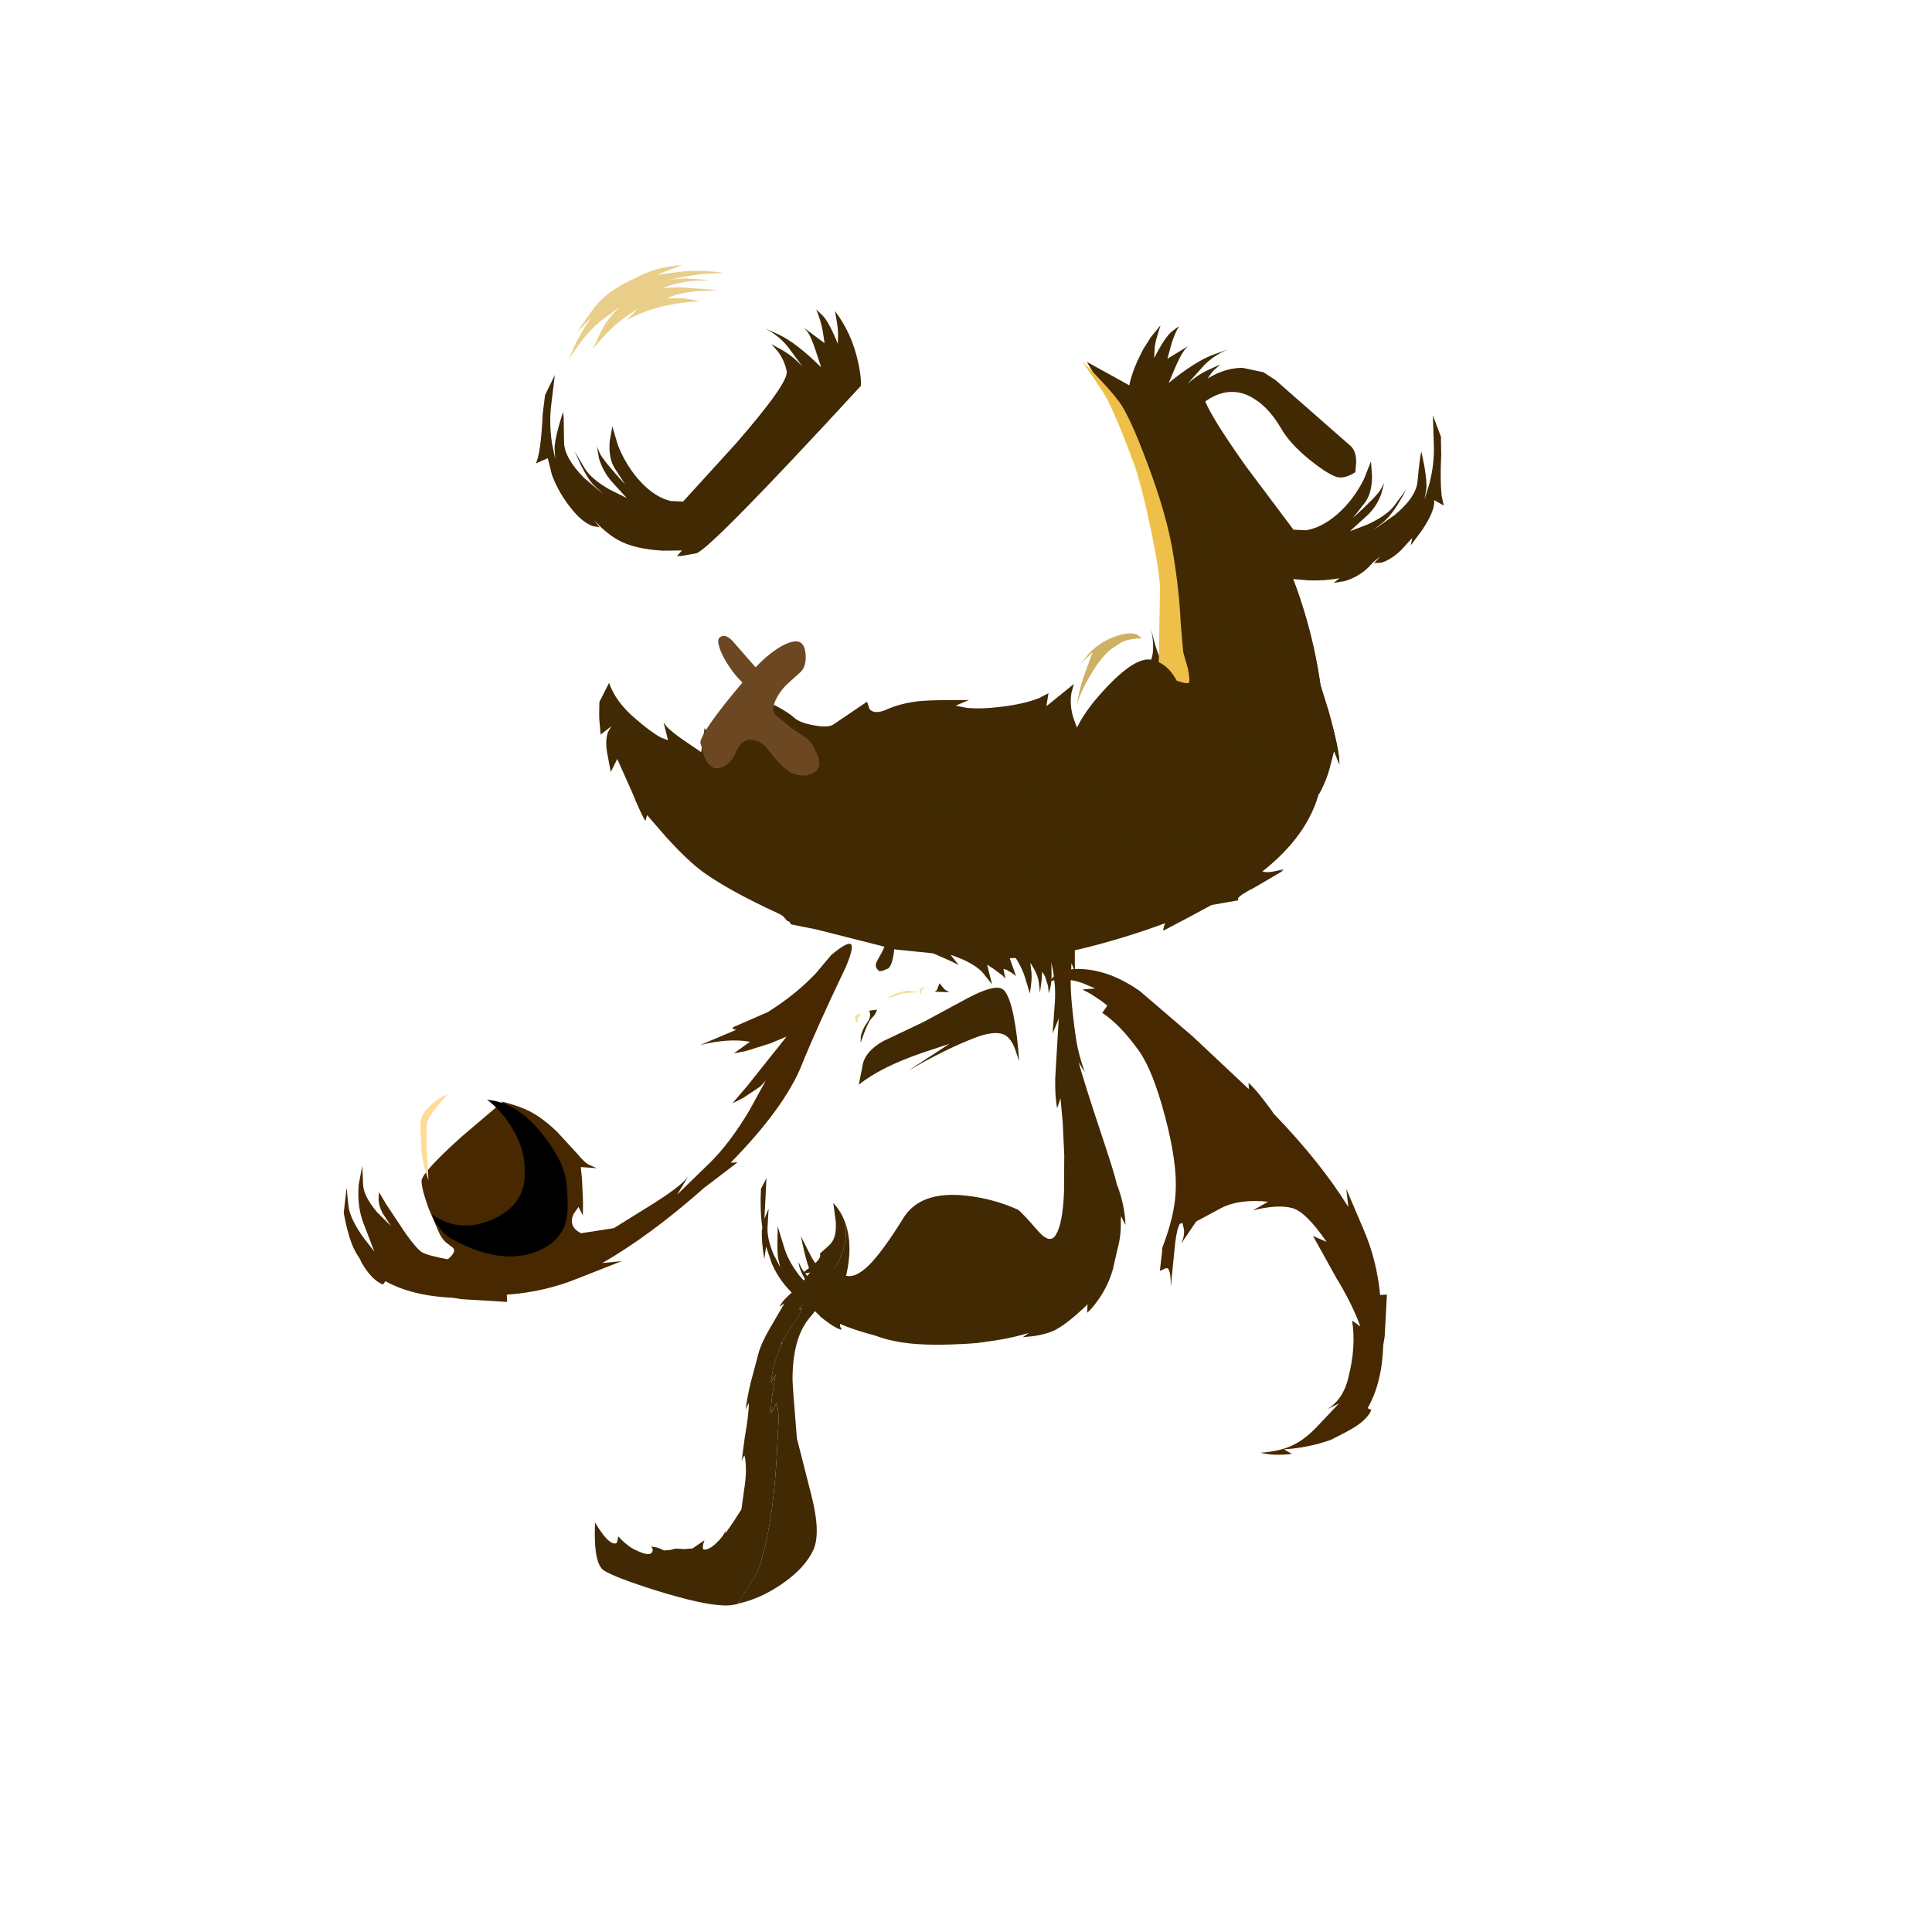<?xml version="1.0" encoding="UTF-8" standalone="no"?>
<svg xmlns:xlink="http://www.w3.org/1999/xlink" height="300.0px" width="300.0px" xmlns="http://www.w3.org/2000/svg">
  <g transform="matrix(1.0, 0.0, 0.0, 1.0, 0.0, 0.0)">
    <use height="14.3" transform="matrix(2.48, -1.688, 1.688, 2.48, 44.61, 179.356)" width="30.25" xlink:href="#shape0"/>
    <use height="47.45" transform="matrix(1.121, -0.049, 0.049, 1.121, 51.7, 150.05)" width="71.85" xlink:href="#sprite0"/>
    <use height="13.1" transform="matrix(2.48, -1.688, 1.688, 2.48, 49.591, 178.143)" width="18.05" xlink:href="#shape2"/>
    <use height="21.85" transform="matrix(1.121, -0.049, 0.049, 1.121, 66.25, 171.15)" width="18.9" xlink:href="#sprite1"/>
    <use height="11.75" transform="matrix(1.121, -0.049, 0.049, 1.121, 65.056, 170.148)" width="3.95" xlink:href="#sprite2"/>
    <use height="20.1" transform="matrix(2.978, 0.365, -0.398, 3.244, 98.705, 181.658)" width="11.65" xlink:href="#shape5"/>
    <use height="86.85" transform="matrix(0.672, 0.083, -0.09, 0.733, 98.95, 183.05)" width="49.1" xlink:href="#sprite3"/>
    <use height="81.85" transform="matrix(0.672, 0.083, -0.09, 0.733, 122.0, 188.95)" width="15.95" xlink:href="#sprite4"/>
    <use height="25.05" transform="matrix(2.878, 0.847, -0.847, 2.878, 131.904, 128.81)" width="19.5" xlink:href="#shape8"/>
    <use height="79.15" transform="matrix(0.863, -0.228, 0.228, 0.863, 106.35, 148.8)" width="68.7" xlink:href="#sprite5"/>
    <use height="17.55" transform="matrix(0.863, -0.228, 0.228, 0.863, 148.561, 141.743)" width="19.15" xlink:href="#sprite6"/>
    <use height="12.05" transform="matrix(0.863, -0.228, 0.228, 0.863, 131.8, 141.9)" width="22.1" xlink:href="#sprite7"/>
    <use height="2.95" transform="matrix(2.878, 0.847, -0.847, 2.878, 133.672, 134.491)" width="7.25" xlink:href="#shape12"/>
    <use height="12.1" transform="matrix(0.863, -0.228, 0.228, 0.863, 132.807, 138.811)" width="17.5" xlink:href="#sprite8"/>
    <use height="12.65" transform="matrix(0.863, -0.228, 0.228, 0.863, 135.968, 137.704)" width="16.1" xlink:href="#sprite9"/>
    <use height="10.65" transform="matrix(0.863, -0.228, 0.228, 0.863, 136.9, 138.25)" width="14.45" xlink:href="#sprite10"/>
    <use height="22.85" transform="matrix(2.878, 0.847, -0.847, 2.878, 133.621, 135.727)" width="14.7" xlink:href="#shape16"/>
    <use height="13.5" transform="matrix(0.863, -0.228, 0.228, 0.863, 131.011, 159.543)" width="29.15" xlink:href="#sprite11"/>
    <use height="17.1" transform="matrix(0.863, -0.228, 0.228, 0.863, 128.95, 198.95)" width="32.4" xlink:href="#sprite12"/>
    <use height="2.7" transform="matrix(2.878, 0.847, -0.847, 2.878, 137.359, 150.118)" width="3.2" xlink:href="#shape19"/>
    <use height="1.95" transform="matrix(0.863, -0.228, 0.228, 0.863, 144.85, 152.95)" width="2.45" xlink:href="#sprite13"/>
    <use height="5.0" transform="matrix(0.863, -0.228, 0.228, 0.863, 132.5, 157.6)" width="4.2" xlink:href="#sprite14"/>
    <use height="1.4" transform="matrix(0.863, -0.228, 0.228, 0.863, 132.65, 157.65)" width="1.25" xlink:href="#sprite15"/>
    <use height="0.9" transform="matrix(0.863, -0.228, 0.228, 0.863, 137.589, 154.557)" width="5.65" xlink:href="#sprite16"/>
    <use height="1.25" transform="matrix(0.863, -0.228, 0.228, 0.863, 142.595, 153.368)" width="1.9" xlink:href="#sprite17"/>
    <use height="13.1" transform="matrix(2.878, 0.847, -0.847, 2.878, 136.418, 154.375)" width="11.15" xlink:href="#shape25"/>
    <use height="25.3" transform="matrix(2.979, 0.342, -0.342, 2.979, 158.84, 183.198)" width="10.5" xlink:href="#shape26"/>
    <use height="22.3" transform="matrix(2.914, 0.713, -0.713, 2.914, 163.381, 148.139)" width="21.55" xlink:href="#shape27"/>
    <use height="32.15" transform="matrix(-0.292, -1.184, 1.184, -0.292, 182.2, 230.3)" width="66.65" xlink:href="#sprite18"/>
    <use height="6.3" transform="matrix(2.914, 0.713, -0.713, 2.914, 180.53, 201.751)" width="8.3" xlink:href="#shape29"/>
    <use height="16.0" transform="matrix(2.971, 0.416, -0.416, 2.971, 178.032, 39.163)" width="16.95" xlink:href="#shape30"/>
    <use height="41.7" transform="matrix(0.884, 0.124, -0.124, 0.884, 176.7, 49.75)" width="57.15" xlink:href="#sprite19"/>
    <use height="9.1" transform="matrix(2.971, 0.416, -0.416, 2.971, 184.886, 55.118)" width="9.5" xlink:href="#shape32"/>
    <use height="16.65" transform="matrix(0.884, 0.124, -0.124, 0.884, 183.85, 55.75)" width="32.25" xlink:href="#sprite20"/>
    <use height="16.05" transform="matrix(2.971, 0.416, -0.416, 2.971, 88.312, 35.232)" width="42.85" xlink:href="#shape34"/>
    <use height="46.05" transform="matrix(0.884, 0.124, -0.124, 0.884, 87.3, 42.35)" width="54.2" xlink:href="#sprite21"/>
    <use height="9.75" transform="matrix(2.971, 0.416, -0.416, 2.971, 97.789, 48.676)" width="9.65" xlink:href="#shape36"/>
    <use height="19.0" transform="matrix(0.884, 0.124, -0.124, 0.884, 90.65, 39.05)" width="24.7" xlink:href="#sprite22"/>
    <use height="33.7" transform="matrix(2.971, 0.416, -0.416, 2.971, 102.73, 40.432)" width="38.4" xlink:href="#shape38"/>
    <use height="106.05" transform="matrix(0.884, 0.124, -0.124, 0.884, 101.8, 46.8)" width="129.0" xlink:href="#sprite23"/>
    <use height="52.95" transform="matrix(0.884, 0.124, -0.124, 0.884, 168.05, 56.1)" width="26.2" xlink:href="#sprite24"/>
    <use height="15.0" transform="matrix(2.971, 0.416, -0.416, 2.971, 168.575, 55.863)" width="6.5" xlink:href="#shape41"/>
    <use height="13.55" transform="matrix(0.884, 0.124, -0.124, 0.884, 168.65, 97.35)" width="9.9" xlink:href="#sprite25"/>
    <use height="17.15" transform="matrix(2.971, 0.416, -0.416, 2.971, 125.567, 52.566)" width="5.3" xlink:href="#shape43"/>
    <use height="32.25" transform="matrix(0.884, 0.124, -0.124, 0.884, 125.15, 116.15)" width="68.45" xlink:href="#sprite26"/>
    <use height="101.6" transform="matrix(0.884, 0.124, -0.124, 0.884, 109.35, 51.7)" width="119.8" xlink:href="#sprite27"/>
    <use height="23.8" transform="matrix(0.884, 0.124, -0.124, 0.884, 111.194, 97.844)" width="21.05" xlink:href="#sprite28"/>
    <use height="6.55" transform="matrix(2.971, 0.416, -0.416, 2.971, 110.948, 97.472)" width="5.9" xlink:href="#shape47"/>
    <use height="25.85" transform="matrix(0.884, 0.124, -0.124, 0.884, 168.45, 101.0)" width="19.45" xlink:href="#sprite29"/>
    <use height="16.0" transform="matrix(2.971, 0.416, -0.416, 2.971, 127.951, 93.946)" width="19.1" xlink:href="#shape49"/>
    <use height="300.0" transform="matrix(1.0, 0.0, 0.0, 1.0, 0.0, -0.05)" width="300.0" xlink:href="#shape50"/>
  </g>
  <defs>
    <g id="shape0" transform="matrix(1.0, 0.0, 0.0, 1.0, 29.1, 7.95)">
      <path d="M0.0 -0.7 L1.15 -0.55 0.25 0.3 -4.45 3.2 Q-6.45 4.45 -10.4 5.3 L-10.1 5.45 -10.55 5.5 -12.1 5.6 -12.25 5.6 -18.75 5.85 -17.9 6.35 -20.3 5.75 Q-22.1 5.4 -23.8 4.45 L-24.0 4.75 -25.85 3.3 -26.2 2.95 Q-27.9 1.7 -28.6 0.3 L-28.8 0.35 Q-29.15 -0.1 -29.1 -1.2 L-29.05 -1.4 -28.95 -2.3 Q-28.65 -3.55 -27.95 -4.65 L-28.45 -4.45 -27.4 -5.8 -26.9 -6.05 Q-25.35 -7.65 -23.5 -7.9 -21.5 -8.25 -19.75 -6.85 L-18.3 -5.65 -18.55 -6.15 -18.25 -5.9 -17.7 -5.2 -16.3 -4.25 -16.65 -4.8 -15.1 -3.55 -15.0 -3.5 Q-11.5 -1.45 -8.25 -0.6 L-6.2 -0.25 Q-6.5 -0.4 -6.3 -0.45 L-4.4 -0.1 -1.15 -0.35 0.0 -0.7" fill="url(#gradient0)" fill-rule="evenodd" stroke="none"/>
    </g>
    <radialGradient cx="0" cy="0" gradientTransform="matrix(0.011, 0.018, 0.018, -0.011, -14.65, -6.7)" gradientUnits="userSpaceOnUse" id="gradient0" r="819.2" spreadMethod="pad">
      <stop offset="0.0" stop-color="#e2a64b" stop-opacity="0.0"/>
      <stop offset="1.0" stop-color="#825711" stop-opacity="0.0"/>
    </radialGradient>
    <g id="sprite0" transform="matrix(1.0, 0.0, 0.0, 1.0, 0.0, 0.0)">
      <use height="47.45" transform="matrix(1.0, 0.0, 0.0, 1.0, 0.0, 0.0)" width="71.85" xlink:href="#shape1"/>
    </g>
    <g id="shape1" transform="matrix(1.0, 0.0, 0.0, 1.0, 0.0, 0.0)">
      <path d="M68.95 1.45 Q71.45 -0.45 71.8 0.15 72.1 0.65 70.9 3.2 66.5 11.45 64.25 16.4 61.65 22.2 53.8 29.55 L54.75 29.55 50.3 32.65 50.0 32.85 Q42.3 39.1 35.45 42.65 L38.15 42.5 31.9 44.65 Q27.3 46.3 22.05 46.45 L22.05 47.45 15.8 46.8 14.55 46.55 Q8.95 46.05 5.35 43.85 L5.0 44.3 Q3.5 43.65 2.2 41.2 L1.95 40.6 Q1.25 39.5 0.9 38.4 0.35 36.7 0.0 34.15 L0.55 30.7 0.7 33.3 Q0.85 34.95 2.45 37.5 L4.0 39.7 2.7 35.8 Q1.85 33.35 2.25 30.3 L2.85 27.75 2.85 30.35 Q2.85 32.0 4.65 34.3 L6.45 36.25 5.5 34.65 Q4.9 33.6 4.9 32.45 L5.0 31.5 6.0 33.35 8.45 37.4 Q9.85 39.55 10.55 40.05 11.3 40.55 14.1 41.2 15.4 40.2 14.9 39.65 L13.95 38.85 Q13.45 38.4 13.05 37.45 L11.75 34.0 Q10.95 31.5 10.95 30.25 10.95 29.1 16.8 24.3 L22.65 19.75 Q24.95 20.45 26.35 21.25 28.1 22.25 30.0 24.25 L32.7 27.45 Q33.6 28.65 34.15 28.95 L35.25 29.5 33.05 29.25 33.15 30.95 33.15 34.1 33.05 35.95 32.5 34.75 31.8 35.65 Q31.2 36.75 31.75 37.6 32.05 38.05 32.7 38.4 L37.25 37.9 41.6 35.45 Q46.7 32.65 47.85 31.2 L46.2 33.65 50.8 29.55 Q53.7 27.0 56.7 22.45 L59.15 18.4 58.35 19.2 56.05 20.6 Q55.25 21.0 54.4 21.35 L56.55 19.05 62.3 12.45 60.0 13.3 56.6 14.2 54.9 14.45 57.2 12.95 Q54.25 12.3 50.3 13.1 L55.4 11.2 Q54.6 11.1 55.05 10.8 L59.85 8.95 Q63.9 6.65 66.8 3.8 L68.95 1.45" fill="#472800" fill-rule="evenodd" stroke="none"/>
    </g>
    <g id="shape2" transform="matrix(1.0, 0.0, 0.0, 1.0, 27.5, 7.35)">
      <path d="M-15.3 5.75 L-19.0 5.55 -22.3 4.6 Q-23.9 3.95 -24.9 3.2 L-26.35 2.05 Q-26.9 1.45 -27.25 0.35 L-27.5 -1.45 -26.95 -3.4 Q-26.2 -5.2 -24.9 -6.6 L-23.95 -7.35 -24.6 -6.6 -26.25 -4.2 Q-27.2 -2.6 -27.25 -1.15 -27.25 0.3 -26.5 1.35 -25.8 2.45 -24.3 3.35 -22.75 4.35 -20.95 4.8 L-18.35 5.35 -16.45 5.5 -11.8 5.35 -9.95 5.15 -9.45 5.1 -12.65 5.6 -15.3 5.75" fill="#705012" fill-opacity="0.0" fill-rule="evenodd" stroke="none"/>
      <path d="M-18.95 -4.9 Q-17.8 -3.85 -17.65 -1.75 -17.5 0.05 -18.05 1.0 L-19.05 2.5 Q-19.85 3.25 -20.85 3.1 -23.1 2.85 -24.55 0.05 -25.15 -1.05 -24.3 -3.05 -23.5 -4.9 -22.5 -5.8 -21.7 -6.5 -20.8 -6.15 L-18.95 -4.9" fill="url(#gradient1)" fill-rule="evenodd" stroke="none"/>
      <path d="M-23.65 0.65 Q-23.95 -0.25 -24.75 -1.15 L-24.5 -2.5 -22.9 -0.4 -22.55 0.7 Q-22.25 1.45 -22.25 1.8 L-22.35 2.05 -22.4 2.3 -22.25 2.65 -23.55 1.55 -23.65 0.65" fill="url(#gradient2)" fill-rule="evenodd" stroke="none"/>
      <path d="M-19.55 -3.75 L-20.65 -4.95 -21.95 -6.1 Q-21.15 -6.5 -20.05 -5.7 L-17.85 -3.1 Q-17.4 -1.65 -17.7 0.0 -17.85 -0.85 -18.5 -2.1 L-19.55 -3.75" fill="url(#gradient3)" fill-rule="evenodd" stroke="none"/>
      <path d="M-19.85 1.9 L-19.6 2.9 -20.8 3.1 -20.8 2.85 Q-21.95 -0.7 -23.65 -2.9 L-24.1 -3.4 -23.55 -4.55 -22.3 -2.95 Q-21.0 -0.95 -19.85 1.9" fill="url(#gradient4)" fill-rule="evenodd" stroke="none"/>
      <path d="M-22.45 -5.85 L-21.05 -4.4 Q-19.6 -2.7 -18.85 -0.7 L-18.25 1.3 -19.05 2.5 -19.6 0.8 -20.15 -0.85 -21.25 -2.85 Q-22.25 -4.35 -23.15 -5.05 L-22.5 -5.8 -22.45 -5.85" fill="url(#gradient5)" fill-rule="evenodd" stroke="none"/>
    </g>
    <radialGradient cx="0" cy="0" gradientTransform="matrix(-0.001, 0.009, 0.009, 0.001, -20.6, -3.9)" gradientUnits="userSpaceOnUse" id="gradient1" r="819.2" spreadMethod="pad">
      <stop offset="0.0" stop-color="#f5e9d0" stop-opacity="0.0"/>
      <stop offset="1.0" stop-color="#ab9468" stop-opacity="0.0"/>
    </radialGradient>
    <radialGradient cx="0" cy="0" gradientTransform="matrix(-1.0E-4, 0.008, 0.008, 1.0E-4, -20.85, -3.75)" gradientUnits="userSpaceOnUse" id="gradient2" r="819.2" spreadMethod="pad">
      <stop offset="0.0" stop-color="#f5a27f" stop-opacity="0.0"/>
      <stop offset="1.0" stop-color="#995f3c" stop-opacity="0.0"/>
    </radialGradient>
    <radialGradient cx="0" cy="0" gradientTransform="matrix(-1.0E-4, 0.008, 0.008, 1.0E-4, -20.85, -3.75)" gradientUnits="userSpaceOnUse" id="gradient3" r="819.2" spreadMethod="pad">
      <stop offset="0.0" stop-color="#f5a27f" stop-opacity="0.0"/>
      <stop offset="1.0" stop-color="#995f3c" stop-opacity="0.0"/>
    </radialGradient>
    <radialGradient cx="0" cy="0" gradientTransform="matrix(-1.0E-4, 0.008, 0.008, 1.0E-4, -20.85, -3.75)" gradientUnits="userSpaceOnUse" id="gradient4" r="819.2" spreadMethod="pad">
      <stop offset="0.0" stop-color="#f5a27f" stop-opacity="0.0"/>
      <stop offset="1.0" stop-color="#995f3c" stop-opacity="0.0"/>
    </radialGradient>
    <radialGradient cx="0" cy="0" gradientTransform="matrix(-1.0E-4, 0.008, 0.008, 1.0E-4, -20.85, -3.75)" gradientUnits="userSpaceOnUse" id="gradient5" r="819.2" spreadMethod="pad">
      <stop offset="0.0" stop-color="#f5a27f" stop-opacity="0.0"/>
      <stop offset="1.0" stop-color="#995f3c" stop-opacity="0.0"/>
    </radialGradient>
    <g id="sprite1" transform="matrix(1.0, 0.0, 0.0, 1.0, 0.0, 0.0)">
      <use height="21.85" transform="matrix(1.0, 0.0, 0.0, 1.0, 0.0, 0.0)" width="18.9" xlink:href="#shape3"/>
    </g>
    <g id="shape3" transform="matrix(1.0, 0.0, 0.0, 1.0, 0.0, 0.0)">
      <path d="M13.15 10.45 Q13.35 7.25 11.8 4.35 10.55 1.85 8.35 0.0 L8.5 0.05 Q12.6 0.6 15.9 5.25 18.7 9.15 18.85 12.1 19.0 15.5 18.65 16.95 17.95 19.65 15.3 20.9 9.95 23.45 2.7 19.1 1.1 18.15 0.0 15.55 3.85 18.4 8.4 16.6 12.95 14.85 13.15 10.45" fill="#000000" fill-rule="evenodd" stroke="none"/>
    </g>
    <g id="sprite2" transform="matrix(1.0, 0.0, 0.0, 1.0, -0.05, 0.0)">
      <use height="11.75" transform="matrix(1.0, 0.0, 0.0, 1.0, 0.05, 0.0)" width="3.95" xlink:href="#shape4"/>
    </g>
    <g id="shape4" transform="matrix(1.0, 0.0, 0.0, 1.0, -0.05, 0.0)">
      <path d="M4.0 0.0 Q1.35 2.65 1.05 3.7 0.7 4.75 0.85 10.5 L0.85 11.75 Q0.05 9.15 0.05 7.05 L0.05 4.0 Q0.2 2.65 1.2 1.75 2.7 0.35 4.0 0.0" fill="#ffdb99" fill-rule="evenodd" stroke="none"/>
    </g>
    <g id="shape5" transform="matrix(1.0, 0.0, 0.0, 1.0, 10.2, 1.7)">
      <path d="M-1.6 -1.65 L-1.45 -1.65 Q-0.5 -1.85 0.4 -1.05 1.55 0.05 1.3 2.15 L-0.35 4.45 Q-1.05 5.45 -0.8 7.35 L-0.2 10.1 0.9 12.65 Q1.65 14.4 1.35 15.25 0.95 16.35 -0.4 17.3 -1.75 18.3 -2.95 18.4 L-6.45 18.1 -9.3 17.45 Q-9.8 17.25 -10.0 15.85 L-10.2 12.1 Q-10.25 9.9 -9.1 7.3 -8.15 5.05 -6.4 2.75 -5.45 1.5 -3.8 0.1 L-1.6 -1.65" fill="url(#gradient6)" fill-rule="evenodd" stroke="none"/>
    </g>
    <radialGradient cx="0" cy="0" gradientTransform="matrix(0.016, 5.0E-4, 5.0E-4, -0.016, -6.65, 5.25)" gradientUnits="userSpaceOnUse" id="gradient6" r="819.2" spreadMethod="pad">
      <stop offset="0.0" stop-color="#d5a84c" stop-opacity="0.0"/>
      <stop offset="1.0" stop-color="#775917" stop-opacity="0.0"/>
    </radialGradient>
    <g id="sprite3" transform="matrix(1.0, 0.0, 0.0, 1.0, 0.0, 0.0)">
      <use height="86.85" transform="matrix(1.0, 0.0, 0.0, 1.0, 0.0, 0.0)" width="49.1" xlink:href="#shape6"/>
    </g>
    <g id="shape6" transform="matrix(1.0, 0.0, 0.0, 1.0, 0.0, 0.0)">
      <path d="M43.65 10.9 L45.15 9.35 Q46.1 8.35 46.35 7.6 46.85 6.15 46.4 3.85 L45.3 0.0 Q47.45 1.6 48.75 4.15 49.5 7.25 48.6 10.65 48.1 12.65 46.7 14.65 L45.0 16.75 44.55 17.1 44.25 17.55 44.8 17.45 43.3 19.25 Q41.6 21.0 40.45 23.05 L40.95 22.9 Q40.95 23.95 40.0 25.65 L38.5 28.15 Q37.5 30.2 37.25 30.95 L37.7 30.45 Q36.0 34.5 36.15 39.1 L36.95 37.35 Q36.6 43.05 36.95 45.4 L37.5 44.45 37.9 43.3 Q38.7 44.5 38.95 47.2 L39.25 51.1 Q40.4 64.0 39.45 72.65 L38.8 77.1 Q38.3 79.45 37.25 81.25 35.35 84.5 34.85 85.9 L35.1 86.0 Q33.0 86.75 31.45 86.8 26.75 87.2 16.0 85.45 6.2 83.8 3.4 82.6 0.75 81.5 0.0 72.8 2.85 76.15 4.4 76.6 5.3 76.85 5.55 76.4 L5.7 75.1 Q8.2 77.1 10.5 77.65 13.1 78.4 13.7 77.7 14.2 77.05 13.45 76.35 L15.0 76.45 16.5 76.85 17.9 76.6 Q18.85 76.2 19.15 76.15 L21.05 76.05 22.9 75.7 25.4 73.7 Q25.05 75.05 25.35 75.6 26.5 75.8 28.1 74.05 29.55 72.5 29.95 71.1 L29.95 71.75 31.5 69.05 32.95 66.3 33.05 60.55 Q33.0 57.15 32.15 54.95 31.85 55.3 31.65 56.3 L31.7 51.2 Q32.0 46.2 31.65 43.85 L31.15 45.35 Q31.1 42.8 31.55 39.4 L32.45 33.45 Q32.8 31.1 34.4 27.7 L37.0 22.15 36.0 23.0 Q36.2 22.15 37.35 20.85 L39.05 18.95 40.6 17.1 41.95 15.1 40.15 15.6 Q40.5 15.1 42.55 13.35 44.25 11.65 43.65 10.9" fill="#402903" fill-rule="evenodd" stroke="none"/>
    </g>
    <g id="sprite4" transform="matrix(1.0, 0.0, 0.0, 1.0, 0.0, 0.0)">
      <use height="81.85" transform="matrix(1.0, 0.0, 0.0, 1.0, 0.0, 0.0)" width="15.95" xlink:href="#shape7"/>
    </g>
    <g id="shape7" transform="matrix(1.0, 0.0, 0.0, 1.0, 0.0, 0.0)">
      <path d="M13.75 6.5 Q14.65 3.1 13.9 0.0 16.15 4.5 15.4 10.75 10.7 16.75 8.0 20.85 5.0 25.4 6.1 33.75 6.25 34.9 8.75 45.95 L13.55 57.25 Q16.9 65.0 15.6 68.8 14.25 72.7 9.6 76.55 5.1 80.25 0.25 81.85 L0.0 81.75 Q0.5 80.35 2.4 77.1 3.45 75.3 3.95 72.95 L4.6 68.5 Q5.55 59.85 4.4 46.95 L4.1 43.05 Q3.85 40.35 3.05 39.15 L2.65 40.3 2.1 41.25 Q1.75 38.9 2.1 33.2 L1.3 34.95 Q1.15 30.35 2.85 26.3 L2.4 26.8 Q2.65 26.05 3.65 24.0 L5.15 21.5 Q6.1 19.8 6.1 18.75 5.85 18.75 5.6 18.9 6.75 16.85 8.45 15.1 L9.95 13.3 9.4 13.4 Q9.5 13.1 9.7 12.95 L10.15 12.6 11.85 10.5 Q13.25 8.5 13.75 6.5" fill="#402903" fill-rule="evenodd" stroke="none"/>
    </g>
    <g id="shape8" transform="matrix(1.0, 0.0, 0.0, 1.0, 10.4, 14.5)">
      <path d="M-0.25 -12.8 Q-0.6 -11.85 -1.9 -11.2 L-5.95 -9.8 -8.45 -9.2 -9.55 -10.1 Q-10.05 -10.8 -9.55 -11.55 -8.9 -12.45 -6.05 -13.55 -3.2 -14.65 -2.15 -14.5 L-0.5 -14.2 0.0 -13.85 -0.25 -12.8" fill="#736035" fill-opacity="0.0" fill-rule="evenodd" stroke="none"/>
      <path d="M-0.75 -12.75 Q-0.9 -12.35 -1.55 -11.6 -2.35 -10.6 -2.85 -10.5 L-7.5 -9.6 -8.45 -9.85 -9.05 -10.05 -9.95 -10.8 -9.9 -11.1 -9.2 -11.9 Q-8.7 -12.3 -8.45 -12.3 L-8.3 -12.25 -8.9 -11.9 -9.55 -11.4 Q-9.75 -10.75 -8.65 -10.8 -6.8 -11.0 -4.9 -11.95 L-2.7 -12.85 -1.65 -13.2 -1.1 -13.1 Q-0.65 -12.9 -0.75 -12.75" fill="#dbc17f" fill-opacity="0.0" fill-rule="evenodd" stroke="none"/>
      <path d="M-4.6 -11.55 L0.55 -13.85 1.9 -14.35 1.9 -14.45 1.9 -14.35 1.95 -14.35 2.0 -14.05 2.45 -12.35 2.9 -10.65 2.6 -11.0 2.8 -10.35 Q3.0 -9.4 3.9 -7.4 4.25 -6.65 4.9 -5.8 L4.4 -6.2 6.5 -3.05 8.1 -0.7 9.1 1.2 8.75 0.8 8.8 1.0 9.1 2.5 9.1 3.55 Q9.15 4.5 8.8 5.4 L8.45 6.15 8.4 5.65 7.15 7.45 6.2 8.0 5.65 8.25 5.9 7.95 Q4.0 9.2 1.45 9.85 L-3.65 10.25 -3.4 10.55 -4.65 10.25 -5.1 9.95 Q-6.95 9.45 -7.85 8.25 L-8.45 7.5 -8.35 8.1 -8.9 6.75 -8.85 6.6 Q-9.6 5.05 -9.8 2.9 L-10.0 3.5 -10.15 2.2 -10.1 1.0 -10.0 0.6 -10.4 1.1 -10.35 0.55 -9.85 -1.55 -9.7 -2.5 Q-9.55 -4.5 -9.65 -7.05 L-9.9 -6.75 -10.1 -6.65 -9.9 -7.2 Q-9.75 -7.5 -9.75 -8.55 L-9.95 -10.8 -8.65 -10.55 Q-6.9 -10.5 -4.6 -11.55" fill="url(#gradient7)" fill-rule="evenodd" stroke="none"/>
    </g>
    <radialGradient cx="0" cy="0" gradientTransform="matrix(0.01, 0.018, 0.018, -0.01, -5.7, -5.65)" gradientUnits="userSpaceOnUse" id="gradient7" r="819.2" spreadMethod="pad">
      <stop offset="0.0" stop-color="#d2a850" stop-opacity="0.0"/>
      <stop offset="1.0" stop-color="#775917" stop-opacity="0.0"/>
    </radialGradient>
    <g id="sprite5" transform="matrix(1.0, 0.0, 0.0, 1.0, 0.0, 0.0)">
      <use height="79.15" transform="matrix(1.0, 0.0, 0.0, 1.0, 0.0, 0.0)" width="68.7" xlink:href="#shape9"/>
    </g>
    <g id="shape9" transform="matrix(1.0, 0.0, 0.0, 1.0, 0.0, 0.0)">
      <path d="M68.7 7.25 L68.25 8.25 66.55 13.95 Q65.8 16.3 65.0 19.65 L64.8 18.0 64.1 20.2 Q63.1 23.35 62.25 30.55 61.9 33.45 62.2 37.0 L61.6 34.95 Q61.65 38.9 62.2 47.65 62.7 55.2 62.6 57.15 63.05 60.95 62.25 64.45 L61.9 62.75 61.65 63.5 Q61.05 66.1 59.8 68.2 L58.15 71.35 Q56.55 74.05 54.05 76.05 52.85 77.05 51.9 77.5 L52.35 76.1 Q48.15 78.45 45.65 79.0 44.1 79.3 41.9 79.05 L40.0 78.75 41.2 78.3 Q33.6 78.55 25.05 75.95 16.1 73.2 9.85 68.4 9.65 68.8 9.9 69.45 9.0 69.15 7.0 66.5 L6.15 65.05 Q1.75 60.25 1.05 55.15 L0.85 52.1 0.0 54.1 Q0.25 51.15 0.85 49.2 L1.05 48.75 Q1.4 45.75 2.55 42.15 L3.95 40.6 1.8 47.35 2.95 45.85 1.95 48.9 Q1.35 50.8 1.75 53.7 L2.3 56.2 2.35 54.8 Q2.35 53.95 3.05 51.5 L3.7 49.2 3.85 53.15 Q3.95 55.6 5.15 58.45 L6.35 60.85 5.85 58.95 Q5.55 57.8 5.55 56.85 L5.6 56.1 5.8 57.1 Q6.0 58.15 7.7 61.3 L7.25 58.65 Q6.95 57.05 7.05 54.3 L7.15 51.85 7.85 55.15 Q8.5 58.5 10.75 60.85 L10.35 59.75 9.75 57.3 10.45 58.25 12.75 60.4 Q14.3 61.55 17.4 59.75 20.3 58.05 25.2 53.4 29.25 49.55 36.7 52.4 41.15 54.1 44.8 57.05 45.2 57.35 47.25 61.5 48.7 64.45 50.15 62.95 51.75 61.4 53.35 56.25 L55.05 50.0 56.25 44.4 56.95 40.25 55.95 41.75 Q56.05 39.85 56.95 36.65 L60.2 26.75 58.5 29.0 60.2 24.05 Q61.3 20.95 61.45 17.0 L60.9 19.2 Q60.5 20.8 59.65 22.05 L59.85 20.8 59.75 19.0 59.5 18.1 59.1 19.35 58.2 21.55 58.45 19.8 Q58.6 18.7 58.25 17.3 L57.9 16.1 57.65 17.85 Q57.45 19.05 56.45 21.25 L56.35 18.25 Q56.2 15.3 54.4 11.5 L54.9 17.7 54.35 17.0 53.55 16.2 53.1 15.95 53.0 17.65 52.65 17.0 51.45 15.5 50.55 14.5 50.5 18.05 49.5 15.75 Q48.85 14.35 46.75 12.6 L44.8 11.15 45.75 13.3 44.55 12.25 37.95 7.0 36.65 5.85 Q36.05 6.3 35.8 7.25 34.75 10.3 33.75 10.75 L32.55 10.9 32.05 10.75 31.8 10.2 Q31.65 9.6 32.15 9.05 L33.4 7.75 34.6 6.3 35.7 4.85 31.75 0.0 Q36.65 2.95 44.95 3.9 L63.8 6.3 68.5 7.2 68.7 6.85 68.6 7.2 68.7 7.25" fill="#402903" fill-rule="evenodd" stroke="none"/>
    </g>
    <g id="sprite6" transform="matrix(1.0, 0.0, 0.0, 1.0, 0.0, -0.05)">
      <use height="17.55" transform="matrix(1.0, 0.0, 0.0, 1.0, 0.0, 0.05)" width="19.15" xlink:href="#shape10"/>
    </g>
    <g id="shape10" transform="matrix(1.0, 0.0, 0.0, 1.0, 0.0, -0.05)">
      <path d="M11.7 2.5 Q16.3 4.8 17.6 5.65 18.8 6.35 19.05 7.1 19.3 7.75 18.95 8.85 L16.95 13.45 16.1 12.6 15.6 14.6 14.4 17.6 14.55 14.95 Q14.65 12.3 13.6 11.35 L13.4 12.85 12.95 11.9 11.75 10.5 11.0 9.8 11.15 11.4 Q10.3 11.05 8.7 8.35 7.9 7.0 5.15 5.55 2.2 4.05 1.05 2.6 0.45 1.85 0.1 1.85 L0.0 1.65 Q0.1 1.05 3.15 1.15 5.2 -0.1 6.2 0.05 6.9 0.1 11.7 2.5" fill="#402903" fill-rule="evenodd" stroke="none"/>
    </g>
    <g id="sprite7" transform="matrix(1.0, 0.0, 0.0, 1.0, 0.0, 0.0)">
      <use height="12.05" transform="matrix(1.0, 0.0, 0.0, 1.0, 0.0, 0.0)" width="22.1" xlink:href="#shape11"/>
    </g>
    <g id="shape11" transform="matrix(1.0, 0.0, 0.0, 1.0, 0.0, 0.0)">
      <path d="M21.1 4.8 L21.75 5.45 22.1 6.65 21.95 7.15 21.4 7.55 20.8 8.3 20.65 8.6 20.75 8.9 21.0 10.2 21.05 10.95 20.8 11.5 20.45 11.8 19.75 11.95 19.25 12.0 18.65 11.45 18.2 11.05 17.8 10.95 Q17.4 10.85 17.45 10.55 L17.55 10.3 16.75 9.3 16.3 8.7 16.15 8.05 15.35 6.65 Q15.05 6.2 14.55 6.15 L13.4 5.95 12.55 5.8 11.8 5.8 11.0 5.65 9.95 5.15 8.3 4.7 Q8.05 4.65 7.5 5.8 7.1 6.8 6.25 5.9 L5.6 4.85 5.05 3.85 4.35 3.8 Q3.8 4.3 3.35 4.4 2.25 4.7 2.2 4.4 1.95 5.05 0.9 4.85 -0.1 4.7 0.25 3.7 L0.05 2.85 Q-0.15 2.25 0.55 1.2 1.2 0.25 1.8 0.0 L19.8 4.15 Q20.45 4.3 21.1 4.8" fill="#402903" fill-rule="evenodd" stroke="none"/>
    </g>
    <g id="shape12" transform="matrix(1.0, 0.0, 0.0, 1.0, 9.3, 12.85)">
      <path d="M-5.7 -12.8 L-5.55 -12.65 -3.8 -12.65 -2.45 -12.6 -2.2 -12.45 -2.25 -12.2 -2.7 -11.9 -2.65 -11.85 -2.5 -11.8 -2.5 -11.6 -2.35 -11.55 -2.1 -11.45 Q-2.0 -11.3 -2.2 -11.2 L-2.25 -10.95 Q-2.3 -10.85 -2.5 -10.85 L-2.6 -10.95 -2.8 -10.95 -2.95 -11.05 -2.95 -11.25 -3.0 -11.3 -3.15 -11.1 -3.6 -11.2 -3.85 -11.5 -4.15 -11.3 -4.4 -11.25 -4.5 -11.25 -4.6 -11.25 -4.75 -11.2 -4.85 -11.2 -5.0 -11.3 -5.45 -11.1 -5.75 -11.05 -5.85 -11.05 -6.1 -10.85 -6.45 -10.9 -6.7 -10.75 -6.95 -10.7 -7.25 -10.25 Q-7.3 -10.1 -7.5 -10.1 L-7.65 -10.15 Q-7.7 -10.0 -7.85 -10.0 L-8.05 -10.0 -8.15 -10.1 Q-8.2 -10.0 -8.4 -9.95 -8.55 -9.85 -8.7 -10.05 L-8.8 -10.25 -9.15 -10.35 -9.2 -10.5 -9.15 -10.6 -9.3 -10.7 -9.2 -11.0 -8.9 -11.45 Q-9.25 -11.55 -9.05 -11.65 L-8.75 -11.8 -8.85 -11.85 -8.8 -12.05 -8.55 -12.2 -8.55 -12.3 -8.35 -12.55 -7.65 -12.75 -7.0 -12.85 -6.35 -12.85 -5.7 -12.8" fill="url(#gradient8)" fill-rule="evenodd" stroke="none"/>
    </g>
    <radialGradient cx="0" cy="0" gradientTransform="matrix(0.007, 2.0E-4, 2.0E-4, -0.007, -7.9, -12.1)" gradientUnits="userSpaceOnUse" id="gradient8" r="819.2" spreadMethod="pad">
      <stop offset="0.0" stop-color="#e9d6a8" stop-opacity="0.0"/>
      <stop offset="1.0" stop-color="#c1af78" stop-opacity="0.0"/>
    </radialGradient>
    <g id="sprite8" transform="matrix(1.0, 0.0, 0.0, 1.0, 0.05, 0.0)">
      <use height="12.1" transform="matrix(1.0, 0.0, 0.0, 1.0, -0.05, 0.0)" width="17.5" xlink:href="#shape13"/>
    </g>
    <g id="shape13" transform="matrix(1.0, 0.0, 0.0, 1.0, 0.05, 0.0)">
      <path d="M14.55 11.6 Q14.1 10.95 13.5 10.95 L12.35 10.2 11.65 9.45 11.0 9.45 Q10.6 9.45 10.1 8.9 L9.65 8.35 9.15 8.6 7.7 8.8 8.0 8.05 8.15 7.2 7.3 6.75 6.55 6.5 Q6.3 6.55 5.05 6.0 L3.3 5.15 2.9 5.25 Q2.5 5.4 2.5 4.35 L1.2 4.25 Q0.1 4.15 1.8 2.9 L0.05 2.4 Q-0.4 2.15 1.75 1.8 L1.4 0.85 Q1.2 0.1 2.95 0.0 5.15 0.65 5.65 1.15 L7.65 2.3 Q9.35 3.2 9.4 3.45 L9.6 4.25 Q12.7 5.8 16.7 8.5 L16.75 8.55 Q17.6 9.85 17.45 10.6 L17.05 11.4 16.4 11.25 16.6 11.4 16.8 11.9 16.3 12.05 15.75 12.0 15.45 12.05 Q15.25 12.25 14.55 11.6" fill="#c5b37d" fill-rule="evenodd" stroke="none"/>
    </g>
    <g id="sprite9" transform="matrix(1.0, 0.0, 0.0, 1.0, 0.05, -0.05)">
      <use height="12.65" transform="matrix(1.0, 0.0, 0.0, 1.0, -0.05, 0.05)" width="16.1" xlink:href="#shape14"/>
    </g>
    <g id="shape14" transform="matrix(1.0, 0.0, 0.0, 1.0, 0.05, -0.05)">
      <path d="M14.25 7.8 Q15.5 8.95 15.9 10.05 16.3 11.05 15.75 11.15 15.1 11.3 14.8 12.5 14.75 12.95 14.3 12.3 L13.25 11.4 Q12.65 11.35 12.15 10.6 L11.75 9.9 10.35 9.25 9.3 8.55 8.35 8.15 7.1 8.3 6.4 8.6 6.85 7.0 Q6.85 6.5 6.1 6.2 L4.75 5.7 4.2 5.45 3.15 5.2 Q2.15 4.85 2.2 4.3 L2.45 3.85 0.5 3.1 Q-0.6 2.65 0.55 1.65 L0.1 0.6 Q-0.2 -0.05 0.85 0.05 L3.65 0.7 4.35 0.9 Q12.4 6.2 14.25 7.8" fill="#7b6b3b" fill-rule="evenodd" stroke="none"/>
    </g>
    <g id="sprite10" transform="matrix(1.0, 0.0, 0.0, 1.0, 0.0, 0.0)">
      <use height="10.65" transform="matrix(1.0, 0.0, 0.0, 1.0, 0.0, 0.0)" width="14.45" xlink:href="#shape15"/>
    </g>
    <g id="shape15" transform="matrix(1.0, 0.0, 0.0, 1.0, 0.0, 0.0)">
      <path d="M12.05 6.35 Q13.85 8.05 14.15 8.8 L14.35 9.75 Q14.6 10.25 14.25 10.35 L13.4 10.45 12.6 10.65 11.2 9.85 9.1 8.5 8.45 8.05 8.25 7.75 Q8.05 7.45 7.5 7.45 7.1 7.45 6.15 6.85 5.8 6.65 5.8 6.35 L5.9 6.1 4.85 5.5 4.2 4.95 4.05 4.7 2.5 4.4 Q1.6 4.2 1.7 2.9 L0.35 2.5 Q-0.25 2.2 0.65 1.75 0.3 1.55 0.05 0.7 -0.2 0.05 1.5 0.0 3.2 -0.05 4.25 0.6 9.65 4.05 12.05 6.35" fill="#402903" fill-rule="evenodd" stroke="none"/>
    </g>
    <g id="shape16" transform="matrix(1.0, 0.0, 0.0, 1.0, 9.2, 12.45)">
      <path d="M-6.4 -11.15 L-6.3 -11.15 -6.1 -11.15 -5.9 -11.35 -5.55 -11.4 -5.4 -11.5 -5.0 -11.4 -4.7 -11.45 -4.25 -11.55 -3.7 -11.55 -3.55 -11.45 -3.4 -11.35 -3.1 -11.35 -2.95 -11.4 -2.7 -11.35 Q-2.7 -11.25 -2.5 -11.25 -2.35 -11.2 -2.35 -11.3 L-2.3 -11.55 -2.1 -11.45 Q-2.0 -11.3 -2.2 -11.2 L-2.25 -10.95 Q-2.3 -10.85 -2.5 -10.85 L-2.6 -10.95 -2.8 -10.95 -2.95 -11.05 -2.95 -11.25 -3.0 -11.3 -3.15 -11.1 -3.6 -11.2 -3.85 -11.5 -4.15 -11.3 -4.4 -11.25 -4.5 -11.25 -4.6 -11.25 -4.75 -11.2 -4.85 -11.2 -5.0 -11.3 -5.45 -11.1 -5.75 -11.05 -5.85 -11.05 -6.1 -10.85 -6.45 -10.9 -6.7 -10.75 -6.95 -10.7 -7.25 -10.25 Q-7.3 -10.1 -7.5 -10.1 L-7.65 -10.15 Q-7.7 -10.0 -7.85 -10.0 L-8.05 -10.0 -8.15 -10.1 Q-8.2 -10.0 -8.4 -9.95 -8.55 -9.85 -8.75 -10.1 L-8.55 -10.1 -8.35 -10.25 -8.2 -10.2 -7.95 -10.2 -7.8 -10.4 -7.6 -10.35 -7.35 -10.5 -7.2 -10.8 -7.0 -10.85 -6.6 -11.0 -6.4 -11.15" fill="#c5b37d" fill-opacity="0.0" fill-rule="evenodd" stroke="none"/>
      <path d="M-5.6 -12.25 L-5.3 -12.45 -5.15 -12.1 -5.2 -11.2 -5.4 -10.95 -5.55 -11.6 -5.6 -12.25" fill="#d8ad41" fill-opacity="0.0" fill-rule="evenodd" stroke="none"/>
      <path d="M-8.45 -12.15 L-8.35 -12.0 Q-8.45 -11.85 -8.65 -11.9 L-8.75 -12.0 -8.45 -12.15" fill="#f0e4c5" fill-opacity="0.0" fill-rule="evenodd" stroke="none"/>
      <path d="M-8.7 -11.75 L-8.55 -11.6 -8.8 -11.55 -8.9 -11.65 -8.7 -11.75" fill="#f0e4c5" fill-opacity="0.0" fill-rule="evenodd" stroke="none"/>
      <path d="M-8.35 -11.4 Q-8.15 -11.45 -8.3 -11.3 L-8.5 -11.1 -8.7 -11.05 -8.7 -11.15 Q-8.85 -10.9 -9.1 -10.9 L-9.1 -11.1 -8.85 -11.4 -8.75 -11.3 -8.35 -11.4" fill="#f0e4c5" fill-opacity="0.0" fill-rule="evenodd" stroke="none"/>
      <path d="M-8.7 -10.85 L-8.6 -10.85 -8.5 -10.75 Q-8.5 -10.55 -8.95 -10.6 L-9.0 -10.7 -8.7 -10.85" fill="#f0e4c5" fill-opacity="0.0" fill-rule="evenodd" stroke="none"/>
      <path d="M-8.2 -11.05 L-8.1 -11.0 -8.35 -10.95 -8.35 -11.0 -8.2 -11.05" fill="#f0e4c5" fill-opacity="0.0" fill-rule="evenodd" stroke="none"/>
      <path d="M-8.2 -10.75 L-8.05 -10.65 -7.95 -10.5 -8.1 -10.35 -8.3 -10.35 -8.4 -10.45 -8.2 -10.75" fill="#f0e4c5" fill-opacity="0.0" fill-rule="evenodd" stroke="none"/>
      <path d="M-7.4 -8.5 L-7.1 -8.8 -7.0 -9.4 -6.95 -10.1 -6.7 -10.45 -6.35 -10.5 Q-6.25 -10.45 -6.3 -10.2 L-6.6 -9.95 -6.7 -9.35 -6.7 -8.55 -7.0 -8.15 -7.2 -8.05 Q-7.4 -8.05 -7.5 -8.2 L-7.55 -8.4 -7.5 -8.5 -7.4 -8.5" fill="#f0c871" fill-opacity="0.0" fill-rule="evenodd" stroke="none"/>
      <path d="M-6.45 -10.3 L-6.4 -10.45 -6.45 -10.55 -6.35 -10.5 Q-6.25 -10.45 -6.3 -10.2 L-6.6 -9.95 -6.7 -9.35 -6.7 -8.55 Q-6.85 -8.25 -7.15 -8.1 L-6.9 -8.7 -6.75 -9.5 -6.65 -10.1 -6.45 -10.3" fill="#c9a85f" fill-opacity="0.0" fill-rule="evenodd" stroke="none"/>
      <path d="M-7.5 -8.2 L-7.55 -8.4 -7.5 -8.5 -7.4 -8.45 -7.15 -8.25 -7.15 -8.1 -7.2 -8.05 Q-7.4 -8.05 -7.5 -8.2" fill="#f4d99e" fill-opacity="0.0" fill-rule="evenodd" stroke="none"/>
      <path d="M-1.75 -2.15 Q-2.4 -1.7 -3.55 -1.75 -5.0 -1.8 -5.55 -3.05 -6.55 -5.4 -5.0 -6.65 -4.4 -7.1 -2.95 -7.55 L-0.6 -8.0 -0.95 -5.2 Q-1.45 -2.35 -1.75 -2.15" fill="#896b2a" fill-opacity="0.0" fill-rule="evenodd" stroke="none"/>
      <path d="M-3.85 -6.15 L-1.95 -8.05 Q-0.9 -9.05 -0.4 -8.9 0.1 -8.9 1.0 -6.95 L2.1 -3.85 Q2.2 -3.2 3.8 0.45 5.3 3.9 5.4 5.0 5.6 6.7 5.3 7.55 4.85 8.75 3.15 9.35 L-0.25 10.35 -3.5 9.95 -4.5 9.2 Q-4.95 8.45 -5.6 5.8 -6.2 3.6 -6.15 0.85 L-6.25 -3.1 Q-6.4 -3.85 -5.55 -4.7 L-3.85 -6.15" fill="#e2c781" fill-opacity="0.0" fill-rule="evenodd" stroke="none"/>
      <path d="M-3.75 -5.95 L-1.85 -7.85 Q-0.8 -8.85 -0.35 -8.75 0.2 -8.7 1.05 -6.85 L2.1 -3.85 Q2.2 -3.2 3.8 0.45 5.3 3.9 5.4 5.0 5.6 6.7 5.3 7.55 4.85 8.75 3.15 9.35 L-0.25 10.35 -3.5 9.95 -4.5 9.2 Q-4.95 8.45 -5.6 5.8 -6.2 3.6 -6.05 1.0 -5.95 -1.95 -6.1 -2.85 -6.25 -3.6 -5.45 -4.45 L-3.75 -5.95" fill="url(#gradient9)" fill-rule="evenodd" stroke="none"/>
    </g>
    <radialGradient cx="0" cy="0" gradientTransform="matrix(-0.002, -0.011, -0.011, 0.002, -0.7, -0.35)" gradientUnits="userSpaceOnUse" id="gradient9" r="819.2" spreadMethod="pad">
      <stop offset="0.0" stop-color="#f2d289" stop-opacity="0.0"/>
      <stop offset="1.0" stop-color="#bb9344" stop-opacity="0.0"/>
    </radialGradient>
    <g id="sprite11" transform="matrix(1.0, 0.0, 0.0, 1.0, 0.0, -0.05)">
      <use height="13.5" transform="matrix(1.0, 0.0, 0.0, 1.0, 0.0, 0.05)" width="29.15" xlink:href="#shape17"/>
    </g>
    <g id="shape17" transform="matrix(1.0, 0.0, 0.0, 1.0, 0.0, -0.05)">
      <path d="M26.55 8.3 Q25.05 7.2 21.3 7.65 16.0 8.25 8.9 10.2 L17.05 7.5 12.2 7.8 Q4.45 8.35 0.0 10.35 L1.4 7.45 Q2.4 5.05 6.05 4.1 L13.55 2.7 22.25 0.6 Q27.1 -0.5 28.3 0.55 29.3 1.35 29.1 5.45 28.9 9.0 28.0 13.55 L27.9 11.9 Q27.8 9.25 26.55 8.3" fill="#402903" fill-rule="evenodd" stroke="none"/>
    </g>
    <g id="sprite12" transform="matrix(1.0, 0.0, 0.0, 1.0, 0.0, 0.0)">
      <use height="17.1" transform="matrix(1.0, 0.0, 0.0, 1.0, 0.0, 0.0)" width="32.4" xlink:href="#shape18"/>
    </g>
    <g id="shape18" transform="matrix(1.0, 0.0, 0.0, 1.0, 0.0, 0.0)">
      <path d="M23.35 11.7 Q27.6 12.45 30.45 11.6 31.85 11.2 32.4 10.6 L31.85 11.4 Q29.9 14.3 27.7 16.65 25.05 17.5 21.05 16.75 13.55 15.3 9.5 13.55 3.75 11.1 0.9 6.85 L0.3 6.0 Q-0.3 3.7 0.25 1.6 0.5 0.6 0.9 0.0 3.7 3.1 7.15 6.0 11.5 9.6 23.35 11.7" fill="#402903" fill-rule="evenodd" stroke="none"/>
    </g>
    <g id="shape19" transform="matrix(1.0, 0.0, 0.0, 1.0, 6.65, 8.2)">
      <path d="M-3.5 -8.0 Q-3.4 -7.75 -3.65 -7.75 L-3.85 -7.75 -3.95 -7.9 -3.95 -8.05 -3.8 -8.15 -3.6 -8.15 -3.5 -8.0" fill="#736035" fill-opacity="0.0" fill-rule="evenodd" stroke="none"/>
      <path d="M-6.25 -5.7 L-6.25 -5.55 -6.4 -5.5 -6.65 -5.6 -6.5 -5.9 -6.35 -5.85 -6.25 -5.7" fill="#736035" fill-opacity="0.0" fill-rule="evenodd" stroke="none"/>
    </g>
    <g id="sprite13" transform="matrix(1.0, 0.0, 0.0, 1.0, 0.0, 0.0)">
      <use height="1.95" transform="matrix(1.0, 0.0, 0.0, 1.0, 0.0, 0.0)" width="2.45" xlink:href="#shape20"/>
    </g>
    <g id="shape20" transform="matrix(1.0, 0.0, 0.0, 1.0, 0.0, 0.0)">
      <path d="M2.45 1.95 L0.0 1.2 0.45 1.05 1.2 0.0 1.75 1.2 1.85 1.35 2.45 1.95" fill="#402903" fill-rule="evenodd" stroke="none"/>
    </g>
    <g id="sprite14" transform="matrix(1.0, 0.0, 0.0, 1.0, 0.0, 0.0)">
      <use height="5.0" transform="matrix(1.0, 0.0, 0.0, 1.0, 0.0, 0.0)" width="4.2" xlink:href="#shape21"/>
    </g>
    <g id="shape21" transform="matrix(1.0, 0.0, 0.0, 1.0, 0.0, 0.0)">
      <path d="M2.85 0.0 L4.2 0.15 Q3.9 0.85 2.95 1.35 2.05 1.9 0.0 5.0 L0.3 3.95 Q0.9 2.75 2.1 1.8 3.05 1.0 2.85 0.0" fill="#402903" fill-rule="evenodd" stroke="none"/>
    </g>
    <g id="sprite15" transform="matrix(1.0, 0.0, 0.0, 1.0, 0.0, 0.0)">
      <use height="1.4" transform="matrix(1.0, 0.0, 0.0, 1.0, 0.0, 0.0)" width="1.25" xlink:href="#shape22"/>
    </g>
    <g id="shape22" transform="matrix(1.0, 0.0, 0.0, 1.0, 0.0, 0.0)">
      <path d="M0.25 1.4 Q-0.2 0.9 0.1 0.35 0.35 -0.2 1.25 0.1 0.45 0.4 0.35 0.9 L0.25 1.4" fill="#f5dc9b" fill-rule="evenodd" stroke="none"/>
    </g>
    <g id="sprite16" transform="matrix(1.0, 0.0, 0.0, 1.0, 0.0, 0.05)">
      <use height="0.9" transform="matrix(1.0, 0.0, 0.0, 1.0, 0.0, -0.05)" width="5.65" xlink:href="#shape23"/>
    </g>
    <g id="shape23" transform="matrix(1.0, 0.0, 0.0, 1.0, 0.0, 0.05)">
      <path d="M0.0 0.55 Q0.45 0.35 1.6 0.1 L3.6 0.05 5.65 0.85 2.85 0.35 0.0 0.55" fill="#f5dc9b" fill-rule="evenodd" stroke="none"/>
    </g>
    <g id="sprite17" transform="matrix(1.0, 0.0, 0.0, 1.0, 0.05, 0.05)">
      <use height="1.25" transform="matrix(1.0, 0.0, 0.0, 1.0, -0.05, -0.05)" width="1.9" xlink:href="#shape24"/>
    </g>
    <g id="shape24" transform="matrix(1.0, 0.0, 0.0, 1.0, 0.05, 0.05)">
      <path d="M1.85 0.35 L1.1 0.35 Q0.35 0.3 0.05 1.2 -0.2 0.65 0.3 0.15 L1.85 0.35" fill="#f5dc9b" fill-rule="evenodd" stroke="none"/>
    </g>
    <g id="shape25" transform="matrix(1.0, 0.0, 0.0, 1.0, 6.55, 6.75)">
      <path d="M-2.8 -6.6 L-2.45 -6.65 Q-2.5 -6.35 -2.75 -6.2 -3.0 -6.05 -2.95 -6.25 L-2.8 -6.6" fill="#816936" fill-opacity="0.0" fill-rule="evenodd" stroke="none"/>
      <path d="M-5.3 -4.35 Q-5.1 -4.45 -5.15 -4.2 L-5.35 -3.8 Q-5.55 -3.7 -5.45 -3.95 L-5.3 -4.35" fill="#816936" fill-opacity="0.0" fill-rule="evenodd" stroke="none"/>
      <path d="M-6.25 2.0 L-6.4 1.5 -6.05 1.3 -5.7 1.25 -5.4 1.35 Q-5.3 1.45 -5.35 1.6 L-5.45 1.75 -5.55 1.75 -5.75 1.95 -5.9 1.8 -6.1 1.7 -6.2 1.9 -6.2 2.1 -6.25 2.0" fill="#402903" fill-opacity="0.0" fill-rule="evenodd" stroke="none"/>
      <path d="M-5.95 6.0 L-5.8 5.8 -5.4 5.65 -5.1 5.65 -5.05 5.85 -5.15 6.05 -5.2 6.15 -5.35 6.15 -5.55 6.05 -5.55 6.2 -5.55 6.35 -5.65 6.3 -5.85 6.15 -5.95 6.0" fill="#402903" fill-opacity="0.0" fill-rule="evenodd" stroke="none"/>
      <path d="M4.35 1.2 L4.2 1.35 4.1 1.2 4.05 1.05 4.1 1.3 3.95 1.25 3.7 1.0 3.55 0.85 Q3.65 0.6 4.3 0.5 4.55 0.4 4.6 0.6 L4.5 0.95 4.35 1.2" fill="#402903" fill-opacity="0.0" fill-rule="evenodd" stroke="none"/>
      <path d="M1.35 -5.5 L1.55 -5.75 1.7 -5.8 2.05 -5.65 1.95 -5.35 1.8 -5.05 1.75 -4.85 1.75 -4.95 1.6 -5.4 1.5 -5.0 1.15 -5.2 1.2 -5.3 1.35 -5.5" fill="#402903" fill-opacity="0.0" fill-rule="evenodd" stroke="none"/>
      <path d="M1.65 -5.9 L1.8 -5.8 1.6 -5.4 1.25 -5.2 1.15 -5.3 1.3 -5.7 Q1.5 -5.9 1.65 -5.9" fill="#f0c871" fill-opacity="0.0" fill-rule="evenodd" stroke="none"/>
      <path d="M4.25 0.3 L4.4 0.55 4.1 1.0 3.7 1.05 3.55 0.85 Q3.55 0.7 3.85 0.5 4.1 0.25 4.25 0.3" fill="#f0c871" fill-opacity="0.0" fill-rule="evenodd" stroke="none"/>
      <path d="M-5.7 1.2 Q-5.45 1.25 -5.55 1.45 -5.65 1.65 -6.0 1.65 L-6.45 1.5 -6.45 1.25 -6.1 1.15 -5.7 1.2" fill="#f0c871" fill-opacity="0.0" fill-rule="evenodd" stroke="none"/>
      <path d="M-5.3 5.5 Q-5.05 5.6 -5.25 5.8 L-5.65 6.05 -5.95 6.1 -6.05 5.9 -5.75 5.6 -5.3 5.5" fill="#f0c871" fill-opacity="0.0" fill-rule="evenodd" stroke="none"/>
    </g>
    <g id="shape26" transform="matrix(1.0, 0.0, 0.0, 1.0, 3.75, 1.5)">
      <path d="M2.25 0.65 Q3.0 2.7 3.05 5.25 3.1 6.55 3.85 8.9 L5.05 12.2 6.35 16.15 Q7.15 19.3 6.35 21.15 5.5 23.2 2.4 23.65 -0.3 24.1 -2.25 23.2 -3.65 22.55 -3.75 21.2 L-3.55 19.0 -3.45 14.9 -3.35 13.6 -3.15 11.2 -3.05 7.25 -3.1 3.25 Q-3.05 1.65 -2.1 0.3 L-0.55 -1.25 Q1.2 -2.25 2.25 0.65" fill="url(#gradient10)" fill-rule="evenodd" stroke="none"/>
      <path d="M4.3 19.4 L4.7 18.85 Q5.0 18.5 5.25 18.5 L5.35 18.5 5.2 18.65 4.05 19.9 4.3 19.4" fill="#8c6b25" fill-opacity="0.0" fill-rule="evenodd" stroke="none"/>
      <path d="M2.05 3.65 L1.8 3.7 1.6 3.7 1.6 3.0 1.6 2.25 1.4 2.35 1.6 1.6 Q1.75 1.05 1.55 0.95 L1.65 0.6 1.65 0.25 1.15 -0.6 0.45 -0.85 -0.35 -0.8 -1.35 -0.1 -2.2 0.9 -2.75 2.05 -3.05 2.9 Q-2.9 1.4 -2.05 0.15 L-0.55 -1.25 Q1.2 -2.25 2.25 0.65 3.0 2.7 3.05 5.25 3.1 6.8 4.4 10.4 L4.5 11.05 4.6 12.15 4.7 13.25 5.0 14.75 5.05 15.6 4.9 16.3 4.9 17.0 5.0 17.0 4.9 17.75 4.55 18.45 4.5 18.65 Q4.8 17.05 4.3 14.95 L4.2 14.65 4.0 13.0 3.75 13.3 Q3.3 12.9 3.4 11.3 L3.2 11.85 3.35 10.9 Q3.5 10.2 3.3 9.95 L2.8 10.35 2.9 9.4 3.0 8.4 2.75 8.5 2.65 7.4 2.5 7.5 2.5 6.7 2.5 5.9 2.15 6.1 2.15 5.6 2.2 5.05 1.75 5.25 Q2.2 4.7 2.05 3.65" fill="#8c6b25" fill-opacity="0.0" fill-rule="evenodd" stroke="none"/>
      <path d="M4.0 19.7 L3.4 20.45 4.0 19.7" fill="#6e531d" fill-opacity="0.0" fill-rule="evenodd" stroke="none"/>
      <path d="M-2.25 23.2 L-3.4 22.25 -3.3 22.3 -3.45 22.0 -3.55 21.65 -3.2 21.95 -2.85 22.15 Q-1.65 22.85 -0.9 23.0 L0.1 23.05 0.95 23.1 1.9 23.05 2.4 22.85 2.8 22.55 Q2.65 22.4 2.3 22.4 L3.45 22.35 4.5 21.9 4.9 21.35 5.15 20.7 5.55 20.1 5.8 19.2 Q5.8 18.55 5.35 18.5 L5.25 18.5 Q5.0 18.5 4.7 18.85 L4.3 19.4 4.0 19.7 4.5 18.65 4.55 18.45 4.9 17.75 5.0 17.0 4.9 17.0 4.9 16.3 5.05 15.6 5.0 14.75 4.7 13.25 4.6 12.15 4.5 11.05 4.4 10.4 5.05 12.2 6.35 16.15 Q7.15 19.3 6.35 21.15 5.5 23.2 2.4 23.65 -0.3 24.1 -2.25 23.2" fill="#6e531d" fill-opacity="0.0" fill-rule="evenodd" stroke="none"/>
    </g>
    <radialGradient cx="0" cy="0" gradientTransform="matrix(-0.003, 0.027, 0.013, 0.002, -1.75, 6.9)" gradientUnits="userSpaceOnUse" id="gradient10" r="819.2" spreadMethod="pad">
      <stop offset="0.0" stop-color="#d5a84c" stop-opacity="0.0"/>
      <stop offset="1.0" stop-color="#775917" stop-opacity="0.0"/>
    </radialGradient>
    <g id="shape27" transform="matrix(1.0, 0.0, 0.0, 1.0, 1.05, 1.6)">
      <path d="M7.95 11.55 Q6.8 8.1 5.0 5.45 L3.75 3.95 Q3.85 4.2 3.65 4.1 L2.55 2.7 Q1.35 1.6 0.3 1.35 L-0.5 1.35 Q-1.8 -0.5 -0.15 -1.25 L3.7 -1.05 6.9 0.6 10.35 2.55 10.3 2.2 11.8 3.35 11.9 3.45 Q14.9 5.35 16.8 7.25 L16.5 6.35 17.9 8.15 19.1 10.2 19.5 11.25 19.85 11.15 20.25 13.3 20.3 13.8 Q20.65 15.65 20.25 17.1 L20.5 17.2 19.65 18.45 19.5 18.6 18.8 19.15 Q17.8 19.8 16.6 20.25 L17.05 20.3 15.4 20.7 14.85 20.55 Q12.75 20.75 11.25 19.85 9.6 18.85 9.25 16.8 L8.9 15.1 8.85 15.6 8.75 15.2 8.8 14.4 8.35 12.85 8.3 13.5 8.0 11.65 7.95 11.55" fill="url(#gradient11)" fill-rule="evenodd" stroke="none"/>
    </g>
    <radialGradient cx="0" cy="0" gradientTransform="matrix(0.004, -0.019, -0.02, -0.004, 6.0, 13.35)" gradientUnits="userSpaceOnUse" id="gradient11" r="819.2" spreadMethod="pad">
      <stop offset="0.0" stop-color="#e2a64b" stop-opacity="0.0"/>
      <stop offset="1.0" stop-color="#825711" stop-opacity="0.0"/>
    </radialGradient>
    <g id="sprite18" transform="matrix(1.0, 0.0, 0.0, 1.0, 0.0, 0.0)">
      <use height="32.15" transform="matrix(1.0, 0.0, 0.0, 1.0, 0.0, 0.0)" width="66.65" xlink:href="#shape28"/>
    </g>
    <g id="shape28" transform="matrix(1.0, 0.0, 0.0, 1.0, 0.0, 0.0)">
      <path d="M65.8 0.65 L65.8 0.0 Q67.35 1.65 66.15 4.95 64.95 8.2 61.8 10.9 L54.65 16.0 46.4 21.35 47.2 21.5 Q46.05 22.3 42.95 23.55 L42.65 23.65 Q35.15 28.0 28.8 30.05 L31.1 30.35 25.55 31.25 Q21.4 31.95 16.95 31.3 L16.8 32.15 11.7 30.6 10.65 30.15 Q6.0 28.85 3.35 26.3 L3.0 26.7 Q1.85 25.85 1.2 23.45 L1.05 22.9 0.55 20.8 Q0.25 17.8 0.8 14.7 L0.0 15.55 Q0.25 13.35 1.1 11.7 0.7 14.05 1.0 15.65 1.3 17.45 2.55 19.4 L4.8 22.9 4.45 21.3 Q5.2 23.6 7.8 24.9 11.4 26.8 14.65 27.05 L13.65 27.9 Q16.8 27.55 20.4 26.4 L26.3 24.8 25.15 26.3 Q29.55 24.65 30.4 23.05 31.3 21.4 31.3 18.15 L31.9 20.3 Q33.15 16.8 32.55 14.3 L31.65 10.8 29.4 8.3 30.0 8.7 Q30.7 9.05 31.15 9.05 L31.9 9.05 31.85 8.7 Q31.45 8.25 29.65 7.55 L24.3 5.65 Q26.8 6.3 26.8 5.65 L26.65 4.8 29.2 5.75 29.35 5.75 Q33.0 8.3 35.9 9.15 39.4 10.25 45.6 10.15 51.7 10.05 54.55 8.9 58.3 7.4 60.3 5.55 L61.05 6.4 61.75 5.85 63.05 4.65 63.8 3.8 63.55 5.4 64.6 4.0 Q65.7 2.3 65.8 0.65" fill="#472800" fill-rule="evenodd" stroke="none"/>
    </g>
    <g id="shape29" transform="matrix(1.0, 0.0, 0.0, 1.0, -8.75, -14.4)">
      <path d="M9.7 16.25 Q9.75 17.2 10.35 18.25 10.8 19.0 11.8 19.25 L13.25 19.45 12.05 19.35 12.7 19.55 14.2 19.85 16.7 20.15 16.6 20.25 17.05 20.3 15.4 20.7 14.85 20.55 Q12.75 20.75 11.25 19.85 9.6 18.85 9.25 16.8 L8.9 15.1 8.85 15.6 8.75 15.2 8.8 14.4 9.6 16.3 9.7 15.75 9.7 16.25" fill="#edb766" fill-opacity="0.0" fill-rule="evenodd" stroke="none"/>
    </g>
    <g id="shape30" transform="matrix(1.0, 0.0, 0.0, 1.0, -5.1, 32.4)">
      <path d="M6.95 -29.55 L7.85 -30.25 8.1 -30.65 8.8 -31.25 8.65 -31.0 8.45 -30.6 Q9.9 -31.45 11.6 -31.85 12.5 -32.05 12.7 -32.35 L12.35 -31.75 13.0 -31.9 14.85 -32.35 15.5 -32.4 14.8 -32.05 15.85 -32.05 15.6 -31.95 16.45 -31.7 17.75 -31.15 16.8 -31.35 17.9 -30.65 19.55 -29.1 20.8 -27.5 20.35 -27.75 Q21.4 -26.0 21.6 -24.1 21.7 -22.8 21.9 -22.05 L22.05 -21.55 21.55 -21.75 21.55 -21.6 Q21.6 -21.1 21.15 -20.15 L20.7 -19.25 20.7 -19.65 20.2 -18.95 19.3 -18.15 18.9 -18.1 19.2 -18.5 18.85 -18.1 18.65 -17.8 Q18.2 -17.25 17.55 -16.95 L17.0 -16.8 17.1 -16.85 17.25 -17.05 15.7 -16.75 14.95 -16.7 14.7 -16.7 15.0 -16.4 14.0 -16.5 Q13.55 -16.6 9.25 -20.7 L5.1 -24.8 5.25 -26.4 Q5.7 -28.3 6.95 -29.55" fill="url(#gradient12)" fill-rule="evenodd" stroke="none"/>
    </g>
    <radialGradient cx="0" cy="0" gradientTransform="matrix(0.011, 0.017, 0.017, -0.011, 11.1, -29.25)" gradientUnits="userSpaceOnUse" id="gradient12" r="819.2" spreadMethod="pad">
      <stop offset="0.0" stop-color="#d2a850" stop-opacity="0.0"/>
      <stop offset="1.0" stop-color="#775917" stop-opacity="0.0"/>
    </radialGradient>
    <g id="sprite19" transform="matrix(1.0, 0.0, 0.0, 1.0, 0.0, 0.0)">
      <use height="41.7" transform="matrix(1.0, 0.0, 0.0, 1.0, 0.0, 0.0)" width="57.15" xlink:href="#shape31"/>
    </g>
    <g id="shape31" transform="matrix(1.0, 0.0, 0.0, 1.0, 0.0, 0.0)">
      <path d="M42.75 21.95 L43.55 18.65 44.1 21.25 Q44.5 24.2 43.45 26.0 L41.8 28.85 Q45.45 24.45 45.9 23.25 L46.35 22.05 46.1 24.05 Q45.6 26.45 44.05 28.25 L41.6 31.2 44.5 29.6 Q47.6 27.6 48.65 25.7 L50.3 22.65 Q48.75 27.05 47.2 28.75 L45.6 30.45 48.9 27.35 Q52.2 23.75 52.05 20.95 51.85 16.55 52.0 15.75 L52.9 18.3 Q53.75 21.05 53.75 22.15 L53.7 23.9 54.15 21.1 Q54.55 17.6 54.0 14.4 L53.1 9.25 55.0 12.7 55.5 15.9 Q55.9 20.3 56.55 22.85 L57.15 24.5 55.35 23.8 55.45 24.25 Q55.6 25.95 54.05 29.2 L52.45 32.15 52.5 30.85 50.9 33.2 Q49.35 35.15 47.8 35.85 L46.55 36.1 47.5 34.75 46.35 36.0 45.65 37.0 Q44.15 38.9 41.95 39.9 L40.05 40.5 40.95 39.55 Q38.3 40.4 35.75 40.65 L33.15 40.8 32.4 40.75 33.35 41.7 30.0 41.4 Q28.55 41.15 14.1 27.35 L0.0 13.55 0.0 12.4 0.05 12.3 0.1 11.0 Q0.3 9.05 0.8 7.35 L0.8 7.25 1.5 5.15 1.55 4.95 2.55 2.75 2.55 2.7 3.95 0.4 4.0 0.4 Q3.45 3.3 3.55 4.35 L3.7 6.1 Q5.1 2.1 6.15 1.05 L7.2 0.0 Q6.45 2.0 6.25 3.95 L6.0 5.9 Q7.65 4.55 9.35 3.15 8.5 3.9 7.65 6.9 L6.8 10.05 Q10.85 5.65 13.95 4.0 15.05 3.45 16.2 2.85 13.6 4.35 12.1 6.7 L10.05 9.75 Q11.6 7.9 13.45 6.75 L15.25 5.6 14.2 6.85 Q13.15 8.5 12.85 10.45 12.55 12.4 22.15 22.55 L31.85 32.3 34.0 32.1 Q36.65 31.3 39.05 28.55 41.45 25.75 42.75 21.95" fill="#402903" fill-rule="evenodd" stroke="none"/>
    </g>
    <g id="shape32" transform="matrix(1.0, 0.0, 0.0, 1.0, -8.1, 27.45)">
      <path d="M12.8 -27.2 Q15.45 -26.2 16.55 -25.15 18.05 -23.7 17.4 -21.85 16.85 -20.15 15.35 -19.25 14.2 -18.55 12.8 -18.35 11.85 -18.25 9.9 -20.85 L8.1 -23.45 Q7.9 -25.55 9.5 -26.75 11.0 -27.9 12.8 -27.2" fill="url(#gradient13)" fill-rule="evenodd" stroke="none"/>
    </g>
    <radialGradient cx="0" cy="0" gradientTransform="matrix(0.005, -0.01, 0.007, 0.004, 10.55, -18.85)" gradientUnits="userSpaceOnUse" id="gradient13" r="819.2" spreadMethod="pad">
      <stop offset="0.0" stop-color="#d5b263" stop-opacity="0.0"/>
      <stop offset="1.0" stop-color="#bb9344" stop-opacity="0.0"/>
    </radialGradient>
    <g id="sprite20" transform="matrix(1.0, 0.0, 0.0, 1.0, 0.0, 0.0)">
      <use height="16.65" transform="matrix(1.0, 0.0, 0.0, 1.0, 0.0, 0.0)" width="32.25" xlink:href="#shape33"/>
    </g>
    <g id="shape33" transform="matrix(1.0, 0.0, 0.0, 1.0, 0.0, 0.0)">
      <path d="M28.8 16.55 Q27.15 16.15 24.05 14.3 20.25 12.0 18.4 9.6 16.0 6.55 13.35 5.3 10.25 3.75 7.3 5.0 4.7 6.15 2.6 9.35 1.6 11.0 1.05 12.35 L0.0 12.75 0.15 11.05 Q0.5 8.9 1.65 6.5 3.0 3.8 5.5 2.05 7.75 0.5 10.25 0.1 L14.0 0.35 16.25 1.4 30.8 10.95 Q31.85 11.65 32.15 13.55 L32.25 15.35 Q30.35 17.0 28.8 16.55" fill="#402903" fill-rule="evenodd" stroke="none"/>
    </g>
    <g id="shape34" transform="matrix(1.0, 0.0, 0.0, 1.0, 24.7, 29.55)">
      <path d="M11.3 -27.35 L11.55 -27.45 12.8 -27.2 Q14.0 -26.8 15.85 -25.85 L17.3 -24.6 18.15 -23.6 17.45 -23.45 16.3 -23.65 14.8 -24.5 Q13.9 -25.15 13.75 -25.45 L13.15 -26.3 12.4 -27.0 11.7 -27.3 11.3 -27.35" fill="#cfb471" fill-opacity="0.0" fill-rule="evenodd" stroke="none"/>
      <path d="M10.15 -27.25 L11.35 -27.5 12.3 -27.3 13.05 -26.6 13.95 -25.5 15.15 -24.4 16.4 -23.7 17.65 -23.5 18.15 -23.6 18.15 -23.4 17.0 -23.35 15.8 -23.75 14.5 -24.6 13.15 -26.15 12.0 -27.15 Q10.7 -27.35 9.9 -26.8 9.3 -26.4 8.75 -25.5 8.4 -24.9 8.35 -23.65 L8.35 -22.45 8.05 -22.35 Q7.8 -22.55 8.0 -24.0 8.2 -25.5 8.95 -26.35 L10.15 -27.25" fill="#e2c781" fill-opacity="0.0" fill-rule="evenodd" stroke="none"/>
      <path d="M15.85 -24.8 L16.35 -24.25 16.25 -24.1 Q16.1 -24.1 15.9 -24.25 L15.65 -24.6 15.85 -24.8" fill="#a28c52" fill-opacity="0.0" fill-rule="evenodd" stroke="none"/>
      <path d="M16.35 -24.25 Q16.35 -24.0 16.15 -24.15 L15.95 -24.55 15.65 -24.6 15.85 -24.8 16.35 -24.25" fill="#e2c781" fill-opacity="0.0" fill-rule="evenodd" stroke="none"/>
      <path d="M17.25 -27.2 L17.55 -26.95 17.55 -26.6 Q17.55 -26.4 17.35 -26.3 L16.9 -26.35 Q16.65 -26.5 16.75 -26.9 16.85 -27.25 17.25 -27.2" fill="#6e532d" fill-opacity="0.0" fill-rule="evenodd" stroke="none"/>
      <path d="M16.85 -26.4 L17.3 -26.7 17.2 -27.2 17.25 -27.2 17.55 -26.95 17.55 -26.6 Q17.55 -26.4 17.35 -26.3 L16.9 -26.35 16.85 -26.4" fill="#d0b265" fill-opacity="0.0" fill-rule="evenodd" stroke="none"/>
      <path d="M-16.25 -29.25 L-14.0 -28.95 Q-12.35 -28.55 -11.3 -27.85 -9.8 -26.85 -9.0 -25.1 L-8.55 -23.55 Q-15.15 -14.0 -15.8 -13.75 L-16.5 -13.5 -16.75 -13.5 -16.55 -13.8 -17.5 -13.65 -19.9 -13.9 -20.8 -14.4 -21.25 -14.75 -20.9 -14.4 -21.3 -14.4 Q-21.8 -14.5 -22.35 -15.0 L-23.75 -16.75 -24.05 -17.55 -24.65 -17.2 Q-24.45 -17.7 -24.65 -19.8 -24.8 -21.5 -24.25 -23.2 -23.65 -25.1 -22.4 -26.35 L-20.25 -28.05 -19.45 -28.55 -20.45 -28.7 -19.4 -28.9 -16.95 -29.05 -17.45 -29.55 -17.2 -29.4 -16.25 -29.25" fill="url(#gradient14)" fill-rule="evenodd" stroke="none"/>
    </g>
    <radialGradient cx="0" cy="0" gradientTransform="matrix(0.011, 0.018, 0.018, -0.011, -19.9, -25.55)" gradientUnits="userSpaceOnUse" id="gradient14" r="819.2" spreadMethod="pad">
      <stop offset="0.0" stop-color="#d2a850" stop-opacity="0.0"/>
      <stop offset="1.0" stop-color="#775917" stop-opacity="0.0"/>
    </radialGradient>
    <g id="sprite21" transform="matrix(1.0, 0.0, 0.0, 1.0, 0.0, 0.0)">
      <use height="46.05" transform="matrix(1.0, 0.0, 0.0, 1.0, 0.0, 0.0)" width="54.2" xlink:href="#shape35"/>
    </g>
    <g id="shape35" transform="matrix(1.0, 0.0, 0.0, 1.0, 0.0, 0.0)">
      <path d="M53.1 8.15 Q54.0 10.55 54.2 12.25 32.05 44.3 29.85 45.1 L27.4 45.9 26.6 46.05 27.35 44.95 24.05 45.45 Q19.0 45.85 16.1 44.7 14.75 44.2 12.95 43.0 L11.45 41.85 12.6 42.95 11.35 42.9 Q9.7 42.55 7.8 40.9 4.85 38.3 3.1 35.05 L2.0 32.3 0.05 33.5 Q0.7 31.8 0.05 24.75 L0.0 21.5 1.2 17.8 1.3 23.0 Q1.35 26.25 2.35 29.6 L3.3 32.25 2.95 30.55 Q2.75 29.5 3.1 26.6 L3.5 23.95 3.75 24.9 4.4 29.1 Q4.8 31.8 8.7 34.8 L12.5 37.2 10.6 35.85 Q9.45 35.0 7.85 32.65 L6.45 30.45 8.6 33.15 Q10.0 34.85 13.4 36.2 L16.55 37.25 13.6 34.8 Q11.8 33.25 10.8 31.05 L10.2 29.1 10.85 30.2 Q11.55 31.3 15.95 34.95 L13.8 32.45 Q12.45 30.9 12.25 27.9 L12.35 25.25 13.75 28.35 Q15.75 31.85 18.6 34.15 21.45 36.45 24.2 36.7 L26.35 36.5 34.1 25.15 Q41.7 13.45 41.05 11.55 40.4 9.7 39.0 8.3 L37.75 7.25 39.75 8.0 Q41.75 8.8 43.65 10.35 L41.05 7.7 Q39.2 5.75 36.35 4.7 L38.75 5.4 Q42.1 6.45 46.9 10.05 L45.45 7.1 Q44.55 5.25 43.7 4.25 L43.0 3.65 46.9 5.8 46.35 3.95 Q45.75 2.05 44.65 0.2 L45.85 1.05 Q47.1 1.95 49.2 5.6 L49.0 3.9 Q48.95 3.05 47.9 0.0 51.3 3.35 53.1 8.15" fill="#402903" fill-rule="evenodd" stroke="none"/>
    </g>
    <g id="shape36" transform="matrix(1.0, 0.0, 0.0, 1.0, 20.95, 25.55)">
      <path d="M-20.35 -22.4 Q-19.35 -24.4 -17.45 -25.2 L-13.55 -25.0 Q-11.45 -23.95 -11.3 -21.8 L-12.6 -18.85 Q-14.1 -15.85 -15.05 -15.8 L-17.85 -16.2 Q-19.55 -16.85 -20.45 -18.4 -21.5 -20.25 -20.35 -22.4" fill="#e2c781" fill-opacity="0.0" fill-rule="evenodd" stroke="none"/>
      <path d="M-20.05 -22.25 Q-19.1 -24.15 -17.25 -24.95 L-13.5 -24.75 Q-11.45 -23.75 -11.3 -21.65 L-12.55 -18.75 Q-14.0 -15.85 -14.95 -15.8 L-17.6 -16.2 Q-19.25 -16.8 -20.15 -18.35 -21.15 -20.15 -20.05 -22.25" fill="url(#gradient15)" fill-rule="evenodd" stroke="none"/>
    </g>
    <radialGradient cx="0" cy="0" gradientTransform="matrix(-0.007, -0.009, -0.007, 0.005, -12.85, -16.7)" gradientUnits="userSpaceOnUse" id="gradient15" r="819.2" spreadMethod="pad">
      <stop offset="0.0" stop-color="#d5b263" stop-opacity="0.0"/>
      <stop offset="1.0" stop-color="#bb9344" stop-opacity="0.0"/>
    </radialGradient>
    <g id="sprite22" transform="matrix(1.0, 0.0, 0.0, 1.0, 0.0, 0.0)">
      <use height="19.0" transform="matrix(1.0, 0.0, 0.0, 1.0, 0.0, 0.0)" width="24.7" xlink:href="#shape37"/>
    </g>
    <g id="shape37" transform="matrix(1.0, 0.0, 0.0, 1.0, 0.0, 0.0)">
      <path d="M24.7 0.3 L22.05 0.8 Q20.4 1.1 17.85 1.95 L15.6 2.75 18.0 2.2 22.6 1.85 19.95 2.35 Q18.3 2.65 16.15 3.55 L14.35 4.4 17.35 3.85 24.2 3.4 20.8 4.05 Q18.7 4.45 16.8 5.3 L15.3 6.05 18.35 5.65 21.25 5.75 Q17.6 6.45 14.3 7.8 11.05 9.2 9.0 10.85 L10.75 8.45 8.65 10.4 Q6.5 12.35 3.9 16.6 L4.8 13.7 Q5.7 10.8 7.65 8.6 L5.1 11.05 Q2.55 13.45 0.0 19.0 L0.65 16.65 Q1.05 15.2 2.0 13.05 L2.9 11.15 0.7 14.2 2.85 10.0 Q4.15 7.4 7.0 5.1 8.45 3.95 9.6 3.3 11.55 1.75 14.6 0.7 16.1 0.2 17.2 0.0 L13.15 2.25 17.15 1.15 Q20.5 0.3 24.7 0.3" fill="#e8ce88" fill-rule="evenodd" stroke="none"/>
    </g>
    <g id="shape38" transform="matrix(1.0, 0.0, 0.0, 1.0, 19.7, 28.5)">
      <path d="M2.35 -26.55 L4.95 -25.55 7.5 -24.55 8.95 -23.95 8.1 -24.0 8.6 -23.75 9.55 -23.15 11.85 -21.45 10.75 -21.9 Q12.7 -20.55 14.45 -17.55 16.2 -14.7 17.15 -11.45 L17.75 -10.2 18.7 -7.55 18.3 -8.2 18.2 -7.4 17.85 -5.85 17.85 -6.05 Q17.6 -3.7 15.45 -1.5 L15.5 -1.5 Q15.7 -1.35 16.6 -1.75 L15.15 -0.6 14.45 0.05 14.45 0.15 13.15 0.6 10.85 2.25 10.9 1.8 6.7 3.8 Q4.6 4.6 1.9 4.95 L-2.75 5.15 -6.95 4.65 -8.25 4.6 Q-8.55 4.25 -9.05 4.1 -11.65 3.3 -13.15 2.55 L-15.3 1.0 -16.45 0.05 -16.45 0.35 -17.35 -1.05 -18.35 -2.65 -18.6 -1.9 -18.95 -2.9 -19.05 -3.95 -18.9 -4.25 -19.4 -3.75 -19.5 -4.3 -19.65 -5.05 -19.7 -5.45 -19.2 -6.8 Q-19.35 -9.5 -18.5 -12.35 -17.6 -15.35 -15.7 -18.0 L-15.25 -18.85 -15.8 -18.95 -15.05 -19.35 Q-14.35 -19.7 -12.85 -21.45 L-13.55 -21.25 -13.1 -21.8 -12.05 -22.45 -13.05 -22.45 -11.2 -23.2 -10.85 -23.55 -10.4 -23.65 Q-8.35 -25.25 -5.6 -25.85 L-5.65 -25.9 -6.35 -26.15 -6.65 -26.25 -6.0 -26.3 -4.5 -26.05 -4.35 -26.1 -4.5 -26.2 -4.75 -26.6 -4.8 -26.8 -3.2 -26.25 -2.9 -26.3 -2.95 -26.95 -2.85 -27.3 -2.7 -26.6 -1.5 -26.8 Q-0.75 -26.95 -0.25 -27.2 L0.15 -28.5 0.2 -28.05 Q0.25 -27.6 0.85 -26.95 L0.9 -27.5 1.3 -27.15 Q1.8 -26.75 2.35 -26.55" fill="url(#gradient16)" fill-rule="evenodd" stroke="none"/>
    </g>
    <radialGradient cx="0" cy="0" gradientTransform="matrix(0.013, 0.03, 0.03, -0.013, -3.95, -20.6)" gradientUnits="userSpaceOnUse" id="gradient16" r="819.2" spreadMethod="pad">
      <stop offset="0.0" stop-color="#dfb258" stop-opacity="0.0"/>
      <stop offset="1.0" stop-color="#886113" stop-opacity="0.0"/>
    </radialGradient>
    <g id="sprite23" transform="matrix(1.0, 0.0, 0.0, 1.0, 0.0, 0.0)">
      <use height="106.05" transform="matrix(1.0, 0.0, 0.0, 1.0, 0.0, 0.0)" width="129.0" xlink:href="#shape39"/>
    </g>
    <g id="shape39" transform="matrix(1.0, 0.0, 0.0, 1.0, 0.0, 0.0)">
      <path d="M106.1 16.5 L102.35 15.05 Q108.8 19.45 114.85 29.55 120.7 39.25 123.85 50.15 L125.85 54.4 Q128.75 61.0 129.0 63.3 L127.75 61.1 127.45 63.7 Q127.2 66.3 126.15 69.0 L126.2 68.3 Q125.35 76.25 118.2 83.65 L118.25 83.65 Q119.05 84.1 122.0 82.8 L117.2 86.6 Q115.1 88.05 114.75 88.75 L114.85 89.1 110.35 90.55 106.75 93.2 102.65 96.15 102.9 94.75 Q96.05 98.45 88.7 101.35 81.65 104.1 72.65 105.25 L57.0 105.85 42.8 104.3 38.4 104.05 Q37.5 102.9 35.7 102.4 26.95 99.75 22.05 97.2 19.2 95.7 14.8 92.05 L10.95 88.7 10.8 89.75 Q9.95 88.8 7.8 85.1 L4.45 79.75 3.65 82.15 2.55 78.9 Q1.9 76.85 2.2 75.35 L2.65 74.25 1.0 75.95 0.6 74.2 Q0.3 73.1 0.15 71.6 L0.0 70.35 1.2 66.85 Q2.85 70.0 6.5 72.3 9.55 74.3 11.45 75.0 L12.75 75.3 11.55 72.35 12.2 73.0 Q13.3 73.85 15.4 74.9 L18.75 76.55 18.75 72.3 21.05 75.05 Q23.65 77.15 25.0 73.85 26.35 70.55 27.6 68.0 L28.55 66.1 30.75 66.85 Q33.1 67.75 33.9 68.35 34.95 69.1 37.45 69.2 40.1 69.35 40.95 68.5 L46.1 63.85 46.7 65.05 Q47.7 65.95 49.7 64.7 51.85 63.35 54.85 62.55 56.65 62.1 60.15 61.6 L63.6 61.1 61.45 62.4 63.4 62.5 Q66.05 62.4 69.65 61.4 73.3 60.4 75.6 59.1 L77.15 58.0 77.1 60.3 81.3 55.8 81.1 57.4 Q81.05 59.4 81.9 61.35 83.35 64.45 84.55 64.9 93.05 52.4 93.9 50.15 94.6 48.3 93.3 44.5 95.15 49.4 96.5 50.4 98.2 51.65 99.2 51.9 L97.75 48.65 Q96.1 44.4 95.3 39.65 94.25 33.5 91.15 24.9 87.75 15.65 84.85 11.8 L80.25 5.65 75.75 0.0 91.45 6.0 Q94.4 7.05 96.3 8.15 L93.4 7.9 95.05 8.75 98.35 10.8 106.1 16.5" fill="#402903" fill-rule="evenodd" stroke="none"/>
    </g>
    <g id="sprite24" transform="matrix(1.0, 0.0, 0.0, 1.0, 0.0, 0.0)">
      <use height="52.95" transform="matrix(1.0, 0.0, 0.0, 1.0, 0.0, 0.0)" width="26.2" xlink:href="#shape40"/>
    </g>
    <g id="shape40" transform="matrix(1.0, 0.0, 0.0, 1.0, 0.0, 0.0)">
      <path d="M13.6 15.85 Q18.35 24.5 20.4 31.25 22.2 37.0 23.3 42.75 L24.4 47.6 25.65 50.45 Q26.3 52.35 26.15 52.75 25.95 53.3 21.85 52.25 L20.5 50.3 18.95 37.8 Q18.7 35.1 15.8 27.1 13.05 19.5 11.3 16.25 5.95 6.3 3.75 4.15 L0.0 0.0 Q5.1 3.8 7.4 6.15 9.5 8.3 13.6 15.85" fill="#eec04a" fill-rule="evenodd" stroke="none"/>
    </g>
    <g id="shape41" transform="matrix(1.0, 0.0, 0.0, 1.0, -2.75, 26.45)">
      <path d="M2.75 -26.45 L4.4 -24.75 5.85 -22.7 Q8.0 -18.5 8.65 -16.0 L9.2 -12.75 9.25 -11.5 8.8 -11.45 8.2 -15.65 Q7.8 -17.85 5.85 -22.1 5.15 -23.65 3.85 -25.2 L2.75 -26.45" fill="#936925" fill-opacity="0.0" fill-rule="evenodd" stroke="none"/>
    </g>
    <g id="sprite25" transform="matrix(1.0, 0.0, 0.0, 1.0, 0.0, 0.0)">
      <use height="13.55" transform="matrix(1.0, 0.0, 0.0, 1.0, 0.0, 0.0)" width="9.9" xlink:href="#shape42"/>
    </g>
    <g id="shape42" transform="matrix(1.0, 0.0, 0.0, 1.0, 0.0, 0.0)">
      <path d="M5.95 2.25 L4.8 3.25 Q3.45 4.75 2.4 7.1 0.7 10.8 0.3 13.55 0.3 10.95 0.85 8.25 L1.75 4.15 0.0 6.4 1.2 4.4 Q2.85 2.2 5.05 1.05 7.45 -0.25 8.9 0.05 L9.9 0.6 Q7.0 1.1 5.95 2.25" fill="#cfb164" fill-rule="evenodd" stroke="none"/>
    </g>
    <g id="shape43" transform="matrix(1.0, 0.0, 0.0, 1.0, 11.6, 25.55)">
      <path d="M-6.45 -21.75 L-6.35 -21.2 -6.3 -20.8 -6.5 -21.4 -6.75 -20.3 -6.9 -19.3 -7.05 -19.85 -7.5 -19.35 -7.85 -19.05 -7.8 -19.35 -8.1 -19.2 -8.5 -18.95 -8.6 -18.7 -8.8 -18.1 -8.9 -17.65 -8.85 -18.65 -8.85 -19.1 -8.85 -19.25 -8.65 -19.1 -8.8 -19.55 -8.85 -19.9 -8.65 -19.8 -8.55 -19.7 -8.1 -19.65 Q-7.4 -19.8 -7.5 -20.4 L-7.55 -20.8 -7.75 -21.0 -8.05 -21.25 -7.85 -21.3 -7.3 -21.55 Q-6.85 -21.9 -6.9 -22.2 L-6.9 -22.3 -6.8 -22.25 -6.6 -22.1 -6.3 -21.85 -6.5 -22.0 -6.45 -21.75" fill="#a1772f" fill-opacity="0.0" fill-rule="evenodd" stroke="none"/>
      <path d="M-10.9 -17.7 L-11.1 -18.4 -11.1 -18.75 -11.2 -18.6 -11.3 -18.4 -11.3 -18.2 -11.35 -18.6 -11.4 -18.9 -11.35 -18.95 -11.25 -18.9 Q-11.1 -18.85 -11.0 -19.05 L-11.0 -19.3 -11.0 -19.4 -10.9 -19.5 -10.75 -19.45 -10.8 -19.0 -10.9 -18.45 -10.9 -17.7" fill="#a1772f" fill-opacity="0.0" fill-rule="evenodd" stroke="none"/>
      <path d="M-8.7 -14.45 L-8.65 -14.4 -8.55 -14.25 -8.55 -14.05 -8.55 -13.9 -8.45 -13.65 -8.55 -13.7 -8.7 -13.75 -8.8 -13.75 -8.7 -13.55 -9.1 -13.6 -9.35 -13.6 -9.4 -13.65 -9.4 -13.55 -9.15 -13.1 -9.3 -13.15 -9.5 -13.35 -9.65 -13.5 -9.65 -12.9 -9.8 -13.85 -9.65 -13.85 -9.35 -13.9 -8.9 -13.95 Q-8.65 -14.05 -8.7 -14.45" fill="#a1772f" fill-opacity="0.0" fill-rule="evenodd" stroke="none"/>
      <path d="M-10.65 -13.7 L-10.7 -13.15 -10.85 -13.5 -11.2 -13.8 -11.05 -13.7 -10.65 -13.7" fill="#a1772f" fill-opacity="0.0" fill-rule="evenodd" stroke="none"/>
      <path d="M-6.55 -25.55 L-7.45 -24.15 -8.85 -20.75 Q-9.95 -16.25 -9.95 -13.95 L-9.45 -8.6 -10.2 -9.7 -10.55 -14.45 -10.75 -17.9 Q-10.8 -19.75 -10.45 -21.15 -10.15 -22.4 -8.7 -23.9 -7.5 -25.1 -6.55 -25.55" fill="#936925" fill-opacity="0.0" fill-rule="evenodd" stroke="none"/>
      <path d="M-8.85 -23.7 L-6.8 -25.45 -8.45 -23.7 -9.65 -21.95 Q-10.25 -20.6 -10.35 -18.65 -10.45 -16.1 -10.0 -11.15 L-9.85 -9.85 -9.65 -8.9 -9.75 -8.4 -10.2 -9.7 -10.55 -14.45 -10.75 -17.9 Q-10.8 -19.75 -10.45 -21.15 -10.2 -22.3 -8.85 -23.7" fill="#e2bc6b" fill-opacity="0.0" fill-rule="evenodd" stroke="none"/>
      <path d="M-11.0 -21.75 L-9.7 -21.55 -8.25 -21.05 -7.65 -20.55 -7.65 -20.15 -8.05 -19.9 -8.4 -19.9 -9.7 -20.35 -11.1 -20.85 -11.3 -21.35 -11.0 -21.75" fill="#f0c871" fill-opacity="0.0" fill-rule="evenodd" stroke="none"/>
      <path d="M-7.65 -20.15 L-8.05 -19.9 -8.4 -19.9 -9.7 -20.35 -11.1 -20.85 -11.3 -21.25 -10.5 -21.05 -9.85 -21.0 -9.45 -21.15 -8.85 -21.3 -8.75 -21.25 -9.3 -20.5 -8.85 -20.2 -8.25 -20.2 Q-7.75 -20.35 -7.7 -20.7 -7.55 -20.5 -7.65 -20.15" fill="#ab8237" fill-opacity="0.0" fill-rule="evenodd" stroke="none"/>
      <path d="M-7.55 -22.55 Q-7.2 -22.55 -7.15 -22.3 -7.05 -22.05 -7.3 -21.85 -7.45 -21.7 -8.1 -21.5 L-9.2 -21.0 -10.3 -20.0 -11.05 -19.15 -11.4 -19.1 -11.6 -19.5 -11.2 -20.4 -10.4 -21.3 -9.0 -22.15 -7.55 -22.55" fill="#f5de9e" fill-opacity="0.0" fill-rule="evenodd" stroke="none"/>
      <path d="M-7.55 -22.45 Q-7.2 -22.5 -7.15 -22.3 -7.05 -22.05 -7.3 -21.85 -7.45 -21.7 -8.1 -21.5 L-9.2 -21.0 -10.3 -20.0 -11.05 -19.15 -11.4 -19.1 -11.6 -19.5 -11.05 -20.4 -10.1 -21.35 -8.75 -22.05 -7.55 -22.45" fill="#f0c871" fill-opacity="0.0" fill-rule="evenodd" stroke="none"/>
      <path d="M-7.3 -21.85 Q-7.45 -21.7 -8.1 -21.5 L-9.2 -21.0 -10.3 -20.0 -11.05 -19.15 -11.3 -19.05 -11.6 -19.3 Q-11.4 -19.1 -11.15 -19.45 L-9.55 -21.1 -8.4 -21.65 Q-7.6 -21.95 -7.5 -22.05 L-7.25 -22.25 -7.3 -22.45 -7.1 -22.2 -7.3 -21.85" fill="#ab8237" fill-opacity="0.0" fill-rule="evenodd" stroke="none"/>
      <path d="M-9.15 -14.65 L-8.85 -14.55 Q-8.7 -14.4 -8.85 -14.2 L-9.65 -13.9 -10.85 -13.8 Q-11.45 -13.85 -11.55 -14.2 -11.7 -14.5 -11.4 -14.6 L-10.4 -14.65 -9.15 -14.65" fill="#f0c871" fill-opacity="0.0" fill-rule="evenodd" stroke="none"/>
      <path d="M-10.6 -14.0 L-9.5 -14.15 Q-9.15 -14.3 -9.15 -14.65 L-8.85 -14.55 Q-8.7 -14.4 -8.85 -14.2 L-9.65 -13.9 -10.85 -13.8 Q-11.4 -13.85 -11.55 -14.15 -11.3 -13.9 -10.6 -14.0" fill="#ab8237" fill-opacity="0.0" fill-rule="evenodd" stroke="none"/>
    </g>
    <g id="sprite26" transform="matrix(1.0, 0.0, 0.0, 1.0, 0.0, 0.0)">
      <use height="32.25" transform="matrix(1.0, 0.0, 0.0, 1.0, 0.0, 0.0)" width="68.45" xlink:href="#shape44"/>
    </g>
    <g id="shape44" transform="matrix(1.0, 0.0, 0.0, 1.0, 0.0, 0.0)">
      <path d="M61.25 18.25 L63.8 16.6 Q61.95 19.55 60.1 20.7 L57.95 22.05 60.15 21.35 63.35 20.15 63.45 20.1 64.4 19.6 62.85 20.8 64.2 20.5 66.8 19.6 68.45 18.75 64.15 21.6 Q58.0 24.9 51.25 27.55 44.2 30.3 35.2 31.45 L19.55 32.05 5.35 30.5 0.95 30.25 0.0 29.4 5.3 29.75 9.6 29.35 6.1 28.2 4.15 27.15 Q6.6 28.15 8.9 28.05 L11.6 27.9 9.2 26.85 11.3 26.95 13.4 26.75 8.45 25.4 7.15 24.8 8.75 25.0 11.05 25.15 12.0 25.05 Q10.85 24.55 9.6 23.7 7.0 22.0 6.25 20.25 4.45 17.6 4.2 16.45 3.8 14.45 7.6 13.1 13.6 11.0 51.75 0.0 55.35 6.9 55.4 10.3 55.4 13.7 54.7 15.2 L56.2 13.6 Q55.5 15.9 53.9 18.2 L50.45 22.75 51.6 22.45 54.8 20.6 58.85 17.6 56.7 20.25 58.25 19.7 61.25 18.25" fill="#402903" fill-rule="evenodd" stroke="none"/>
    </g>
    <g id="sprite27" transform="matrix(1.0, 0.0, 0.0, 1.0, 0.0, 0.0)">
      <use height="101.6" transform="matrix(1.0, 0.0, 0.0, 1.0, 0.0, 0.0)" width="119.8" xlink:href="#shape45"/>
    </g>
    <g id="shape45" transform="matrix(1.0, 0.0, 0.0, 1.0, 0.0, 0.0)">
      <path d="M91.4 77.5 L90.75 78.6 Q92.75 76.6 93.3 75.5 93.8 74.45 92.65 74.15 L91.4 77.5 M93.6 83.2 L92.6 83.45 94.0 83.25 96.0 82.75 Q96.85 82.25 96.25 81.15 94.6 83.0 93.6 83.2 M100.7 76.6 L99.7 78.0 100.95 77.55 Q102.45 77.0 103.4 76.35 105.0 75.3 105.9 73.8 L103.9 74.7 Q101.35 75.9 100.7 76.6 M96.35 71.45 L96.4 70.05 95.9 70.25 94.1 76.2 Q95.25 75.85 95.85 74.1 L96.35 71.45 M98.7 73.85 L98.1 73.15 Q97.75 75.35 96.85 76.45 L95.9 77.6 Q97.95 77.15 98.7 75.65 99.15 74.7 98.7 73.85 M100.5 65.8 L99.8 66.25 Q99.05 66.9 98.9 67.75 98.6 69.2 98.8 70.85 L100.5 65.8 M105.0 65.75 L104.95 63.85 103.15 66.85 Q102.5 67.4 102.25 69.1 L101.95 71.85 101.65 73.95 103.25 72.55 Q104.85 70.85 104.95 69.4 L105.0 65.75 M108.8 66.2 L108.65 63.4 108.05 61.0 106.65 63.85 107.05 65.45 Q107.4 67.35 107.2 68.55 L106.8 71.05 107.85 69.7 Q108.85 68.0 108.8 66.2 M101.95 51.15 L101.8 54.85 Q101.5 57.1 101.6 58.35 103.25 56.55 103.55 54.2 103.75 52.75 102.85 50.75 L101.9 49.1 101.95 51.15 M104.95 54.05 L105.05 54.95 Q105.05 56.15 104.4 57.75 103.35 60.25 103.4 62.2 L104.55 61.5 Q105.75 60.4 106.15 58.6 106.55 56.8 105.8 55.25 L104.95 54.05 M106.8 51.35 Q107.05 53.4 107.4 53.85 L107.95 54.55 108.45 53.55 Q108.75 52.35 108.05 51.45 L106.6 49.45 106.8 51.35 M112.55 56.7 L112.0 55.05 111.55 54.25 111.35 55.7 111.25 57.85 111.3 58.9 Q112.65 57.85 112.55 56.7 M102.6 41.05 L102.55 41.85 102.6 43.9 Q102.75 45.55 103.65 48.2 L104.65 51.0 104.75 47.8 Q104.7 46.25 103.65 43.5 L102.6 41.05 M106.7 41.2 L107.55 41.75 Q106.2 38.55 105.4 37.95 L105.75 39.35 Q106.2 40.85 106.7 41.2 M99.75 43.05 Q99.5 44.65 99.55 45.85 99.6 47.8 100.15 49.8 100.65 46.8 100.45 44.5 L100.15 42.25 99.95 41.7 99.75 43.05 M100.95 33.3 L100.5 32.5 100.7 34.4 Q100.95 36.4 101.15 36.95 101.5 37.8 102.2 38.15 102.6 36.95 101.9 35.3 L100.95 33.3 M97.0 34.7 L97.5 36.35 98.1 37.35 Q97.9 35.2 96.9 33.75 L97.0 34.7 M96.9 12.05 L93.15 10.6 Q99.6 15.0 105.65 25.1 111.5 34.8 114.65 45.7 L116.65 49.95 Q119.55 56.55 119.8 58.85 L118.55 56.65 118.25 59.25 Q118.0 61.85 116.95 64.55 L117.0 63.85 Q116.15 71.8 109.0 79.2 L109.05 79.2 Q109.85 79.65 112.8 78.35 111.4 79.75 108.0 82.15 105.9 83.6 105.55 84.3 L105.65 84.65 101.15 86.1 97.55 88.75 93.45 91.7 93.7 90.3 Q86.85 94.0 79.5 96.9 72.45 99.65 63.45 100.8 L47.8 101.4 33.6 99.85 29.2 99.6 Q28.3 98.45 26.5 97.95 17.75 95.3 12.85 92.75 9.35 90.85 4.25 86.45 L4.2 86.4 Q1.55 84.0 0.5 81.15 L0.0 78.75 1.5 80.9 Q3.0 83.1 6.1 86.15 L5.3 82.9 8.05 84.65 Q11.55 86.75 15.6 88.65 19.9 90.65 23.55 91.5 L31.2 92.85 Q34.85 93.45 35.15 92.2 35.35 91.5 34.2 88.85 33.05 86.3 33.45 85.1 34.05 83.25 38.05 83.05 40.0 82.95 54.05 85.7 66.05 88.05 69.8 86.2 73.55 84.35 73.7 75.6 L73.65 69.8 Q73.65 67.15 74.3 66.95 78.75 65.6 83.45 72.5 85.75 75.95 87.2 79.65 L90.15 75.0 91.2 72.35 Q91.85 70.65 92.25 70.0 L92.5 69.65 92.65 71.45 96.05 66.75 Q97.45 65.05 97.75 62.45 L100.1 62.75 99.1 60.25 Q98.5 58.7 98.6 55.25 L98.85 52.05 97.75 54.45 Q97.95 50.85 97.45 45.55 97.15 42.2 95.9 39.9 L94.7 38.3 95.95 37.95 94.4 35.0 93.2 32.5 93.15 32.25 94.85 31.6 94.15 29.1 92.5 24.75 91.45 22.35 88.9 19.75 90.5 20.65 Q92.15 21.55 94.15 23.65 L93.8 22.9 91.4 19.0 94.6 21.5 92.35 18.5 89.15 14.9 91.0 15.7 Q93.05 16.7 93.85 17.55 L95.1 19.0 93.7 15.95 Q91.85 12.55 89.75 10.8 L86.4 8.0 88.5 8.85 Q90.75 9.8 91.65 10.45 L93.05 11.45 Q86.35 5.9 82.7 3.9 L79.05 1.95 80.4 2.0 78.05 0.0 82.25 1.55 Q85.2 2.6 87.1 3.7 L84.2 3.45 85.85 4.3 89.15 6.35 96.9 12.05" fill="#402903" fill-rule="evenodd" stroke="none"/>
    </g>
    <g id="sprite28" transform="matrix(1.0, 0.0, 0.0, 1.0, 0.0, -0.05)">
      <use height="23.8" transform="matrix(1.0, 0.0, 0.0, 1.0, 0.0, 0.05)" width="21.05" xlink:href="#shape46"/>
    </g>
    <g id="shape46" transform="matrix(1.0, 0.0, 0.0, 1.0, 0.0, -0.05)">
      <path d="M10.8 1.95 Q12.7 0.25 14.05 0.05 15.5 -0.15 16.0 2.0 16.45 4.15 15.55 5.25 L13.5 7.7 Q12.25 9.35 11.85 11.05 11.45 12.7 12.4 13.3 L15.3 15.05 18.1 16.45 Q19.35 17.05 20.6 19.35 21.65 21.25 20.15 22.35 18.8 23.35 16.7 22.9 15.05 22.6 11.7 19.25 10.65 18.2 9.3 18.1 7.85 17.95 7.0 19.1 6.65 19.6 6.15 21.35 5.5 23.0 4.0 23.7 2.45 24.4 1.05 22.2 L0.0 19.8 Q-0.05 17.75 5.8 8.45 4.35 7.4 3.0 5.85 1.3 3.95 0.7 2.25 0.4 1.35 1.15 0.95 2.05 0.5 3.65 2.0 L7.7 5.5 Q9.15 3.45 10.8 1.95" fill="#6c4822" fill-rule="evenodd" stroke="none"/>
    </g>
    <g id="shape47" transform="matrix(1.0, 0.0, 0.0, 1.0, 14.35, 10.05)">
      <path d="M-13.7 -9.7 L-12.75 -8.6 -11.0 -6.75 -9.3 -5.6 -8.55 -4.95 -8.5 -4.05 Q-8.65 -3.5 -9.3 -3.55 -9.95 -3.6 -11.0 -4.45 L-12.65 -6.05 Q-13.55 -7.15 -14.1 -8.4 -14.75 -9.9 -13.7 -9.7" fill="#6c4822" fill-opacity="0.0" fill-rule="evenodd" stroke="none"/>
      <path d="M-14.15 -9.65 L-13.9 -8.8 -13.5 -8.1 Q-13.25 -7.7 -13.1 -7.85 L-12.6 -8.35 -11.35 -7.0 -11.5 -6.0 Q-11.4 -5.35 -10.9 -4.9 -9.5 -3.7 -9.0 -4.1 -8.55 -4.5 -8.7 -5.15 L-8.55 -4.95 -8.5 -4.05 Q-8.65 -3.5 -9.3 -3.55 -9.95 -3.6 -11.0 -4.45 L-12.65 -6.05 -13.95 -8.05 Q-14.65 -9.4 -14.15 -9.65" fill="#593b1d" fill-opacity="0.0" fill-rule="evenodd" stroke="none"/>
      <path d="M-10.75 -7.8 L-12.4 -5.3 -12.95 -3.9 Q-13.2 -3.4 -13.55 -3.5 L-14.1 -4.05 -13.95 -5.65 Q-13.55 -6.95 -12.3 -8.45 -10.95 -10.1 -10.15 -10.05 -9.7 -10.05 -9.6 -9.65 -9.5 -9.2 -9.75 -8.85 L-10.75 -7.8" fill="#6c4822" fill-opacity="0.0" fill-rule="evenodd" stroke="none"/>
      <path d="M-9.75 -8.85 L-10.75 -7.8 -12.4 -5.3 -12.95 -3.9 Q-13.2 -3.4 -13.55 -3.5 -14.05 -3.55 -14.15 -4.3 L-13.5 -4.2 -13.05 -5.15 -12.45 -6.5 -11.3 -7.9 -10.3 -9.05 Q-9.8 -9.7 -10.1 -10.05 -9.7 -10.05 -9.6 -9.6 -9.5 -9.2 -9.75 -8.85" fill="#593b1d" fill-opacity="0.0" fill-rule="evenodd" stroke="none"/>
    </g>
    <g id="sprite29" transform="matrix(1.0, 0.0, 0.0, 1.0, 0.0, 0.0)">
      <use height="25.85" transform="matrix(1.0, 0.0, 0.0, 1.0, 0.0, 0.0)" width="19.45" xlink:href="#shape48"/>
    </g>
    <g id="shape48" transform="matrix(1.0, 0.0, 0.0, 1.0, 0.0, 0.0)">
      <path d="M11.75 0.0 Q14.5 0.2 16.45 2.85 18.15 5.15 19.05 9.05 19.75 12.1 19.25 14.85 L18.55 17.05 18.5 16.3 Q18.3 17.5 17.1 20.15 15.95 22.6 14.8 23.45 L14.2 23.75 14.8 23.75 Q13.4 25.2 11.55 25.65 L8.75 25.75 Q7.25 25.45 5.1 24.25 3.05 23.15 1.5 20.8 0.25 18.9 0.05 17.45 -0.45 13.2 4.2 6.45 8.8 -0.25 11.75 0.0" fill="#402903" fill-rule="evenodd" stroke="none"/>
    </g>
    <g id="shape49" transform="matrix(1.0, 0.0, 0.0, 1.0, 8.9, 12.0)">
      <path d="M10.2 -8.25 Q10.25 -6.7 9.3 -5.6 8.4 -4.5 7.05 -4.5 5.75 -4.5 4.8 -5.6 3.85 -6.7 3.85 -8.25 3.85 -9.75 4.8 -10.9 5.75 -12.0 7.05 -12.0 8.35 -12.0 9.3 -10.9 10.2 -9.8 10.2 -8.25" fill="url(#gradient17)" fill-rule="evenodd" stroke="none"/>
      <path d="M8.85 -11.2 L7.8 -7.65 6.55 -6.3 Q5.35 -5.25 4.85 -6.2 4.25 -7.3 4.4 -8.65 4.55 -10.05 5.45 -10.95 6.1 -11.6 7.2 -11.7 8.3 -11.75 8.85 -11.2" fill="url(#gradient18)" fill-rule="evenodd" stroke="none"/>
      <path d="M6.35 -10.3 L5.15 -9.5 Q4.55 -9.15 4.55 -9.65 L5.05 -10.6 6.0 -11.15 Q6.4 -11.1 6.35 -10.3" fill="#f7e3de" fill-opacity="0.0" fill-rule="evenodd" stroke="none"/>
      <path d="M7.7 -11.6 Q8.45 -11.55 9.1 -11.05 10.2 -9.95 10.2 -8.25 10.25 -6.7 9.3 -5.6 8.4 -4.5 7.05 -4.5 L6.2 -4.65 Q5.4 -5.1 4.95 -6.05 4.5 -7.0 4.55 -8.1 4.65 -9.6 5.55 -10.65 6.5 -11.7 7.7 -11.6" fill="url(#gradient19)" fill-rule="evenodd" stroke="none"/>
      <path d="M4.65 -8.6 L4.5 -8.2 Q4.4 -8.15 4.4 -8.4 4.35 -8.85 4.55 -8.9 L4.65 -8.6" fill="#f7e3de" fill-opacity="0.0" fill-rule="evenodd" stroke="none"/>
      <path d="M6.15 -8.65 L6.3 -8.55 6.6 -8.5 6.9 -8.6 7.6 -8.4 8.3 -8.2 8.85 -8.6 9.05 -8.55 9.3 -8.6 9.45 -8.8 Q9.6 -8.55 9.35 -8.35 L8.8 -7.75 8.8 -7.3 8.8 -6.9 Q8.55 -6.55 8.7 -6.05 L9.0 -5.8 9.25 -5.8 8.65 -5.7 8.3 -6.05 8.1 -6.3 7.35 -5.8 Q6.9 -5.45 6.6 -5.4 L6.3 -5.4 6.2 -5.45 Q6.8 -5.5 6.85 -5.9 L6.9 -6.3 6.9 -6.55 7.15 -6.9 7.55 -7.35 7.4 -7.75 7.0 -8.15 6.75 -8.25 6.4 -8.4 6.2 -8.55 6.15 -8.65" fill="#a66f5d" fill-opacity="0.0" fill-rule="evenodd" stroke="none"/>
      <path d="M6.15 -10.2 L6.4 -10.1 6.0 -9.9 5.85 -9.55 5.85 -9.35 Q5.75 -9.55 5.8 -9.8 L6.0 -10.05 6.15 -10.2" fill="#f7e3de" fill-opacity="0.0" fill-rule="evenodd" stroke="none"/>
      <path d="M8.55 -9.5 L8.6 -9.65 8.75 -9.9 9.05 -9.9 8.85 -9.8 8.65 -9.65 8.55 -9.5" fill="#f7e3de" fill-opacity="0.0" fill-rule="evenodd" stroke="none"/>
      <path d="M6.2 -7.1 L6.05 -7.0 5.75 -6.75 5.75 -6.3 Q5.55 -6.45 5.65 -6.8 L5.95 -7.1 6.2 -7.1" fill="#f7e3de" fill-opacity="0.0" fill-rule="evenodd" stroke="none"/>
      <path d="M7.15 -9.35 L7.0 -8.85 6.6 -8.65 Q6.4 -8.65 6.2 -8.8 L6.05 -9.3 6.15 -9.8 6.55 -10.0 6.95 -9.85 7.15 -9.35" fill="#5e3c33" fill-opacity="0.0" fill-rule="evenodd" stroke="none"/>
      <path d="M6.7 -6.75 L6.85 -6.3 6.7 -5.85 Q6.55 -5.7 6.35 -5.7 6.15 -5.7 6.05 -5.85 L5.9 -6.3 6.05 -6.75 Q6.2 -6.95 6.35 -6.95 L6.7 -6.75" fill="#5e3c33" fill-opacity="0.0" fill-rule="evenodd" stroke="none"/>
      <path d="M9.45 -9.1 L9.35 -8.75 9.1 -8.6 8.85 -8.8 8.75 -9.15 8.9 -9.5 9.15 -9.65 9.35 -9.5 9.45 -9.1" fill="#5e3c33" fill-opacity="0.0" fill-rule="evenodd" stroke="none"/>
      <path d="M9.35 -6.8 L9.4 -6.4 9.3 -6.05 9.05 -5.9 8.8 -6.1 8.75 -6.45 8.85 -6.8 9.1 -6.95 9.35 -6.8" fill="#5e3c33" fill-opacity="0.0" fill-rule="evenodd" stroke="none"/>
      <path d="M8.85 -9.5 Q9.55 -9.7 9.3 -8.85 L8.6 -7.55 7.7 -6.5 Q7.15 -5.95 6.7 -5.85 6.3 -5.75 6.15 -6.05 L6.05 -6.5 Q6.1 -6.6 6.5 -6.9 L7.45 -7.7 8.4 -8.8 8.85 -9.5" fill="#925e4f" fill-opacity="0.0" fill-rule="evenodd" stroke="none"/>
      <path d="M8.7 -8.45 L8.95 -8.65 9.1 -9.05 9.15 -9.5 Q9.5 -9.45 9.2 -8.65 L8.6 -7.55 7.7 -6.5 Q7.15 -5.95 6.7 -5.85 6.3 -5.75 6.15 -6.05 L6.05 -6.5 6.15 -6.6 Q6.1 -6.3 6.45 -6.15 6.85 -5.95 7.6 -6.75 L7.85 -7.35 7.65 -7.85 8.3 -8.7 8.7 -8.45" fill="#7a493b" fill-opacity="0.0" fill-rule="evenodd" stroke="none"/>
      <path d="M6.45 -9.8 Q6.95 -9.95 7.85 -9.1 L9.1 -7.55 9.4 -6.6 9.15 -6.15 Q8.95 -6.05 8.7 -6.4 L8.2 -7.25 7.1 -8.4 6.35 -8.95 Q6.15 -9.15 6.2 -9.45 L6.45 -9.8" fill="#925e4f" fill-opacity="0.0" fill-rule="evenodd" stroke="none"/>
      <path d="M6.55 -9.8 Q6.3 -9.6 6.45 -9.3 L7.05 -8.7 7.85 -7.95 8.55 -7.05 9.1 -6.65 Q9.4 -6.65 9.3 -7.15 L9.35 -6.45 9.15 -6.15 Q8.95 -6.05 8.7 -6.4 L8.2 -7.25 7.1 -8.4 6.35 -8.95 Q6.15 -9.15 6.2 -9.45 L6.45 -9.8 6.55 -9.8" fill="#7a493b" fill-opacity="0.0" fill-rule="evenodd" stroke="none"/>
      <path d="M3.55 -6.45 L2.8 -6.35 3.55 -6.15 5.15 -5.0 Q5.85 -4.2 6.1 -2.9 L6.2 -1.15 Q6.2 -0.4 5.75 0.4 L5.75 -0.25 5.4 0.25 Q4.8 1.2 2.85 2.75 L1.65 3.65 1.7 3.15 Q0.8 3.65 -0.15 3.75 L-1.45 3.8 -1.95 3.75 -1.8 4.0 -3.6 3.65 -5.15 3.25 -6.9 2.5 -8.15 1.5 -8.4 1.15 -8.6 0.8 -8.9 -1.15 Q-9.0 -2.45 -8.45 -3.4 L-7.9 -4.1 -8.4 -4.1 -7.85 -4.5 -6.15 -5.6 Q-5.2 -6.15 -4.2 -6.3 L-3.4 -6.35 -4.05 -6.6 -3.35 -6.6 -2.0 -6.9 -0.5 -7.2 -1.1 -6.9 -0.15 -6.85 1.6 -6.8 3.55 -6.45" fill="url(#gradient20)" fill-rule="evenodd" stroke="none"/>
      <path d="M3.65 -1.35 L3.7 -1.5 4.0 -2.2 4.05 -1.7 3.95 -0.85 3.8 -0.4 4.25 -0.85 Q4.7 -1.3 4.95 -2.05 L4.9 -1.7 4.75 -0.85 5.25 -1.8 Q5.65 -2.5 5.65 -3.1 L5.65 -2.85 5.65 -1.75 5.85 -2.45 5.95 -3.55 6.2 -1.15 Q6.2 -0.4 5.75 0.4 L5.75 -0.25 5.4 0.25 Q4.8 1.2 2.85 2.75 L1.65 3.65 1.7 3.15 Q0.8 3.65 -0.15 3.75 L-1.45 3.8 -1.95 3.75 -1.8 4.0 -3.6 3.65 -5.15 3.25 -6.9 2.5 -8.15 1.5 -8.4 1.15 -8.55 0.85 -7.55 1.6 -7.6 1.55 -7.8 1.15 -7.45 1.45 -6.35 2.1 -7.05 1.3 -6.35 1.75 -4.95 2.3 -5.3 2.15 -5.85 1.8 -6.15 1.55 -5.85 1.75 -4.9 2.1 -3.5 2.35 -2.65 2.4 -3.25 2.25 -4.2 1.85 -4.7 1.55 -4.6 1.6 -3.95 1.7 -1.95 1.8 -3.4 1.6 Q-4.3 1.5 -5.0 1.05 L-5.55 0.6 -4.8 0.9 -3.35 1.15 -4.15 0.95 -5.0 0.45 -5.3 0.1 -4.95 0.35 -4.3 0.6 -3.8 0.65 -4.3 0.0 -5.15 -1.15 -1.5 -2.3 Q2.3 -3.4 2.7 -3.05 3.2 -2.7 2.9 -1.9 L3.2 -2.65 3.15 -2.1 2.85 -1.05 3.25 -1.75 Q3.6 -2.4 3.55 -3.0 L3.65 -2.25 3.65 -1.35" fill="#8b7c46" fill-opacity="0.0" fill-rule="evenodd" stroke="none"/>
      <path d="M-1.65 -5.5 L-1.9 -5.5 -2.55 -5.45 -2.4 -5.45 -1.9 -5.35 -2.8 -5.3 -3.45 -5.2 -3.65 -5.15 -3.55 -5.2 -3.15 -5.05 -3.7 -4.95 -4.55 -4.75 -4.95 -4.6 -4.85 -4.75 -4.6 -4.9 -5.15 -4.85 -5.6 -4.65 -5.75 -4.5 -5.5 -4.8 -5.8 -4.8 -6.3 -4.6 -6.6 -4.4 -6.4 -4.65 -6.05 -5.05 -5.8 -5.2 -6.0 -5.15 -6.4 -5.0 -6.65 -4.9 -6.5 -5.05 -6.1 -5.35 -5.8 -5.55 -5.15 -5.85 -5.25 -5.95 -4.9 -6.0 -4.15 -6.1 Q-3.9 -6.15 -3.6 -6.35 L-4.0 -6.0 -3.75 -6.05 -2.95 -6.3 -3.2 -6.15 -3.65 -5.95 -2.95 -6.0 -2.2 -5.8 -3.05 -5.75 -2.2 -5.65 -1.65 -5.5" fill="#f5dc9b" fill-opacity="0.0" fill-rule="evenodd" stroke="none"/>
      <path d="M-6.2 -4.55 L-5.85 -4.45 -6.2 -4.25 -6.75 -3.85 -7.0 -3.5 -6.8 -3.95 -6.2 -4.55" fill="#f5dc9b" fill-opacity="0.0" fill-rule="evenodd" stroke="none"/>
      <path d="M-7.15 -4.5 L-7.3 -4.25 -7.7 -3.85 -7.65 -4.0 -7.15 -4.5" fill="#f5dc9b" fill-opacity="0.0" fill-rule="evenodd" stroke="none"/>
      <path d="M-7.2 -4.05 Q-7.0 -4.0 -7.15 -3.85 L-7.55 -3.35 -7.5 -3.65 -7.3 -3.95 -7.2 -4.05" fill="#f5dc9b" fill-opacity="0.0" fill-rule="evenodd" stroke="none"/>
      <path d="M-5.6 -4.2 L-5.35 -4.3 -5.15 -4.3 -5.55 -4.05 -6.3 -3.65 -6.15 -3.85 -5.6 -4.2" fill="#f5dc9b" fill-opacity="0.0" fill-rule="evenodd" stroke="none"/>
      <path d="M-5.8 -3.8 L-5.3 -3.85 -5.8 -3.45 -6.15 -3.05 -6.35 -2.75 -6.2 -3.25 -5.95 -3.7 -5.8 -3.8" fill="#f5dc9b" fill-opacity="0.0" fill-rule="evenodd" stroke="none"/>
      <path d="M-6.8 -3.4 Q-6.5 -3.45 -6.65 -3.3 L-6.95 -3.0 -7.2 -2.8 -7.1 -3.0 -6.8 -3.4" fill="#f5dc9b" fill-opacity="0.0" fill-rule="evenodd" stroke="none"/>
      <path d="M-7.45 -3.25 Q-7.25 -3.2 -7.45 -3.0 L-7.75 -2.55 -7.7 -2.8 -7.55 -3.1 -7.45 -3.25" fill="#f5dc9b" fill-opacity="0.0" fill-rule="evenodd" stroke="none"/>
      <path d="M-7.9 -3.65 L-7.75 -3.6 -7.8 -3.4 -8.0 -3.05 -8.05 -3.25 -7.95 -3.55 -7.9 -3.65" fill="#f5dc9b" fill-opacity="0.0" fill-rule="evenodd" stroke="none"/>
      <path d="M-2.25 -0.25 L-2.1 -0.2 -1.9 0.6 -1.75 1.55 -1.7 2.45 -1.9 2.25 -2.2 1.45 -2.4 0.6 -2.4 -0.1 -2.25 -0.25" fill="#654718" fill-opacity="0.0" fill-rule="evenodd" stroke="none"/>
      <path d="M-6.25 1.45 L-5.85 1.7 -5.05 1.95 -3.05 2.25 -1.85 2.1 -1.7 2.5 -1.85 2.55 -2.4 2.55 -5.15 2.1 -6.0 1.65 -6.25 1.45" fill="#654718" fill-opacity="0.0" fill-rule="evenodd" stroke="none"/>
      <path d="M2.4 0.65 L1.55 1.45 0.1 2.1 -1.1 2.45 -1.6 2.5 -1.75 2.5 -1.75 2.3 -1.7 2.1 -0.45 2.0 1.25 1.45 2.4 0.65" fill="#654718" fill-opacity="0.0" fill-rule="evenodd" stroke="none"/>
      <path d="M-2.1 -0.2 L-2.45 -0.15 -2.45 -0.2 -4.6 -0.6 Q-6.9 -1.55 -6.25 -2.9 -5.9 -3.8 -4.45 -4.2 L-2.75 -4.45 Q0.25 -4.7 1.1 -3.45 1.95 -2.2 0.0 -0.95 -0.95 -0.4 -2.1 -0.2" fill="#efdba7" fill-opacity="0.0" fill-rule="evenodd" stroke="none"/>
      <path d="M-2.1 -0.55 L-2.5 -0.5 -2.5 -0.55 -4.65 -0.95 Q-6.9 -1.9 -6.3 -3.3 -5.95 -4.15 -4.45 -4.55 L-2.8 -4.8 Q0.2 -5.05 1.05 -3.85 1.95 -2.55 -0.05 -1.3 -0.95 -0.75 -2.1 -0.55" fill="url(#gradient21)" fill-rule="evenodd" stroke="none"/>
      <path d="M-2.35 -3.6 L-2.65 -3.3 -3.4 -3.1 -4.2 -3.15 Q-4.55 -3.2 -4.6 -3.35 L-4.3 -3.7 -3.55 -3.9 -2.75 -3.85 -2.35 -3.6" fill="#c8a167" fill-opacity="0.0" fill-rule="evenodd" stroke="none"/>
    </g>
    <radialGradient cx="0" cy="0" gradientTransform="matrix(0.004, 0.008, 0.008, -0.004, 5.7, -11.6)" gradientUnits="userSpaceOnUse" id="gradient17" r="819.2" spreadMethod="pad">
      <stop offset="0.0" stop-color="#eaaf9f" stop-opacity="0.0"/>
      <stop offset="1.0" stop-color="#b27d71" stop-opacity="0.0"/>
    </radialGradient>
    <radialGradient cx="0" cy="0" gradientTransform="matrix(0.003, 0.006, 0.006, -0.003, 5.65, -11.35)" gradientUnits="userSpaceOnUse" id="gradient18" r="819.2" spreadMethod="pad">
      <stop offset="0.0" stop-color="#eaaf9f" stop-opacity="0.0"/>
      <stop offset="1.0" stop-color="#e9baae" stop-opacity="0.0"/>
    </radialGradient>
    <radialGradient cx="0" cy="0" gradientTransform="matrix(0.004, 0.008, 0.008, -0.004, 6.15, -11.25)" gradientUnits="userSpaceOnUse" id="gradient19" r="819.2" spreadMethod="pad">
      <stop offset="0.0" stop-color="#d9a092" stop-opacity="0.0"/>
      <stop offset="1.0" stop-color="#ad786a" stop-opacity="0.0"/>
    </radialGradient>
    <radialGradient cx="0" cy="0" gradientTransform="matrix(0.005, 0.011, 0.01, -0.005, -3.1, -5.2)" gradientUnits="userSpaceOnUse" id="gradient20" r="819.2" spreadMethod="pad">
      <stop offset="0.0" stop-color="#f5dd9e" stop-opacity="0.0"/>
      <stop offset="1.0" stop-color="#9f884b" stop-opacity="0.0"/>
    </radialGradient>
    <radialGradient cx="0" cy="0" gradientTransform="matrix(0.005, -4.0E-4, -3.0E-4, -0.003, -2.65, -3.35)" gradientUnits="userSpaceOnUse" id="gradient21" r="819.2" spreadMethod="pad">
      <stop offset="0.0" stop-color="#74501a" stop-opacity="0.0"/>
      <stop offset="0.714" stop-color="#3c290d" stop-opacity="0.0"/>
      <stop offset="1.0" stop-color="#583c14" stop-opacity="0.0"/>
    </radialGradient>
    <g id="shape50" transform="matrix(1.0, 0.0, 0.0, 1.0, 0.05, 0.0)">
      <path d="M299.95 300.0 L-0.05 300.0 -0.05 0.0 299.95 0.0 299.95 300.0" fill="#ffffff" fill-opacity="0.0" fill-rule="evenodd" stroke="none"/>
    </g>
  </defs>
</svg>
